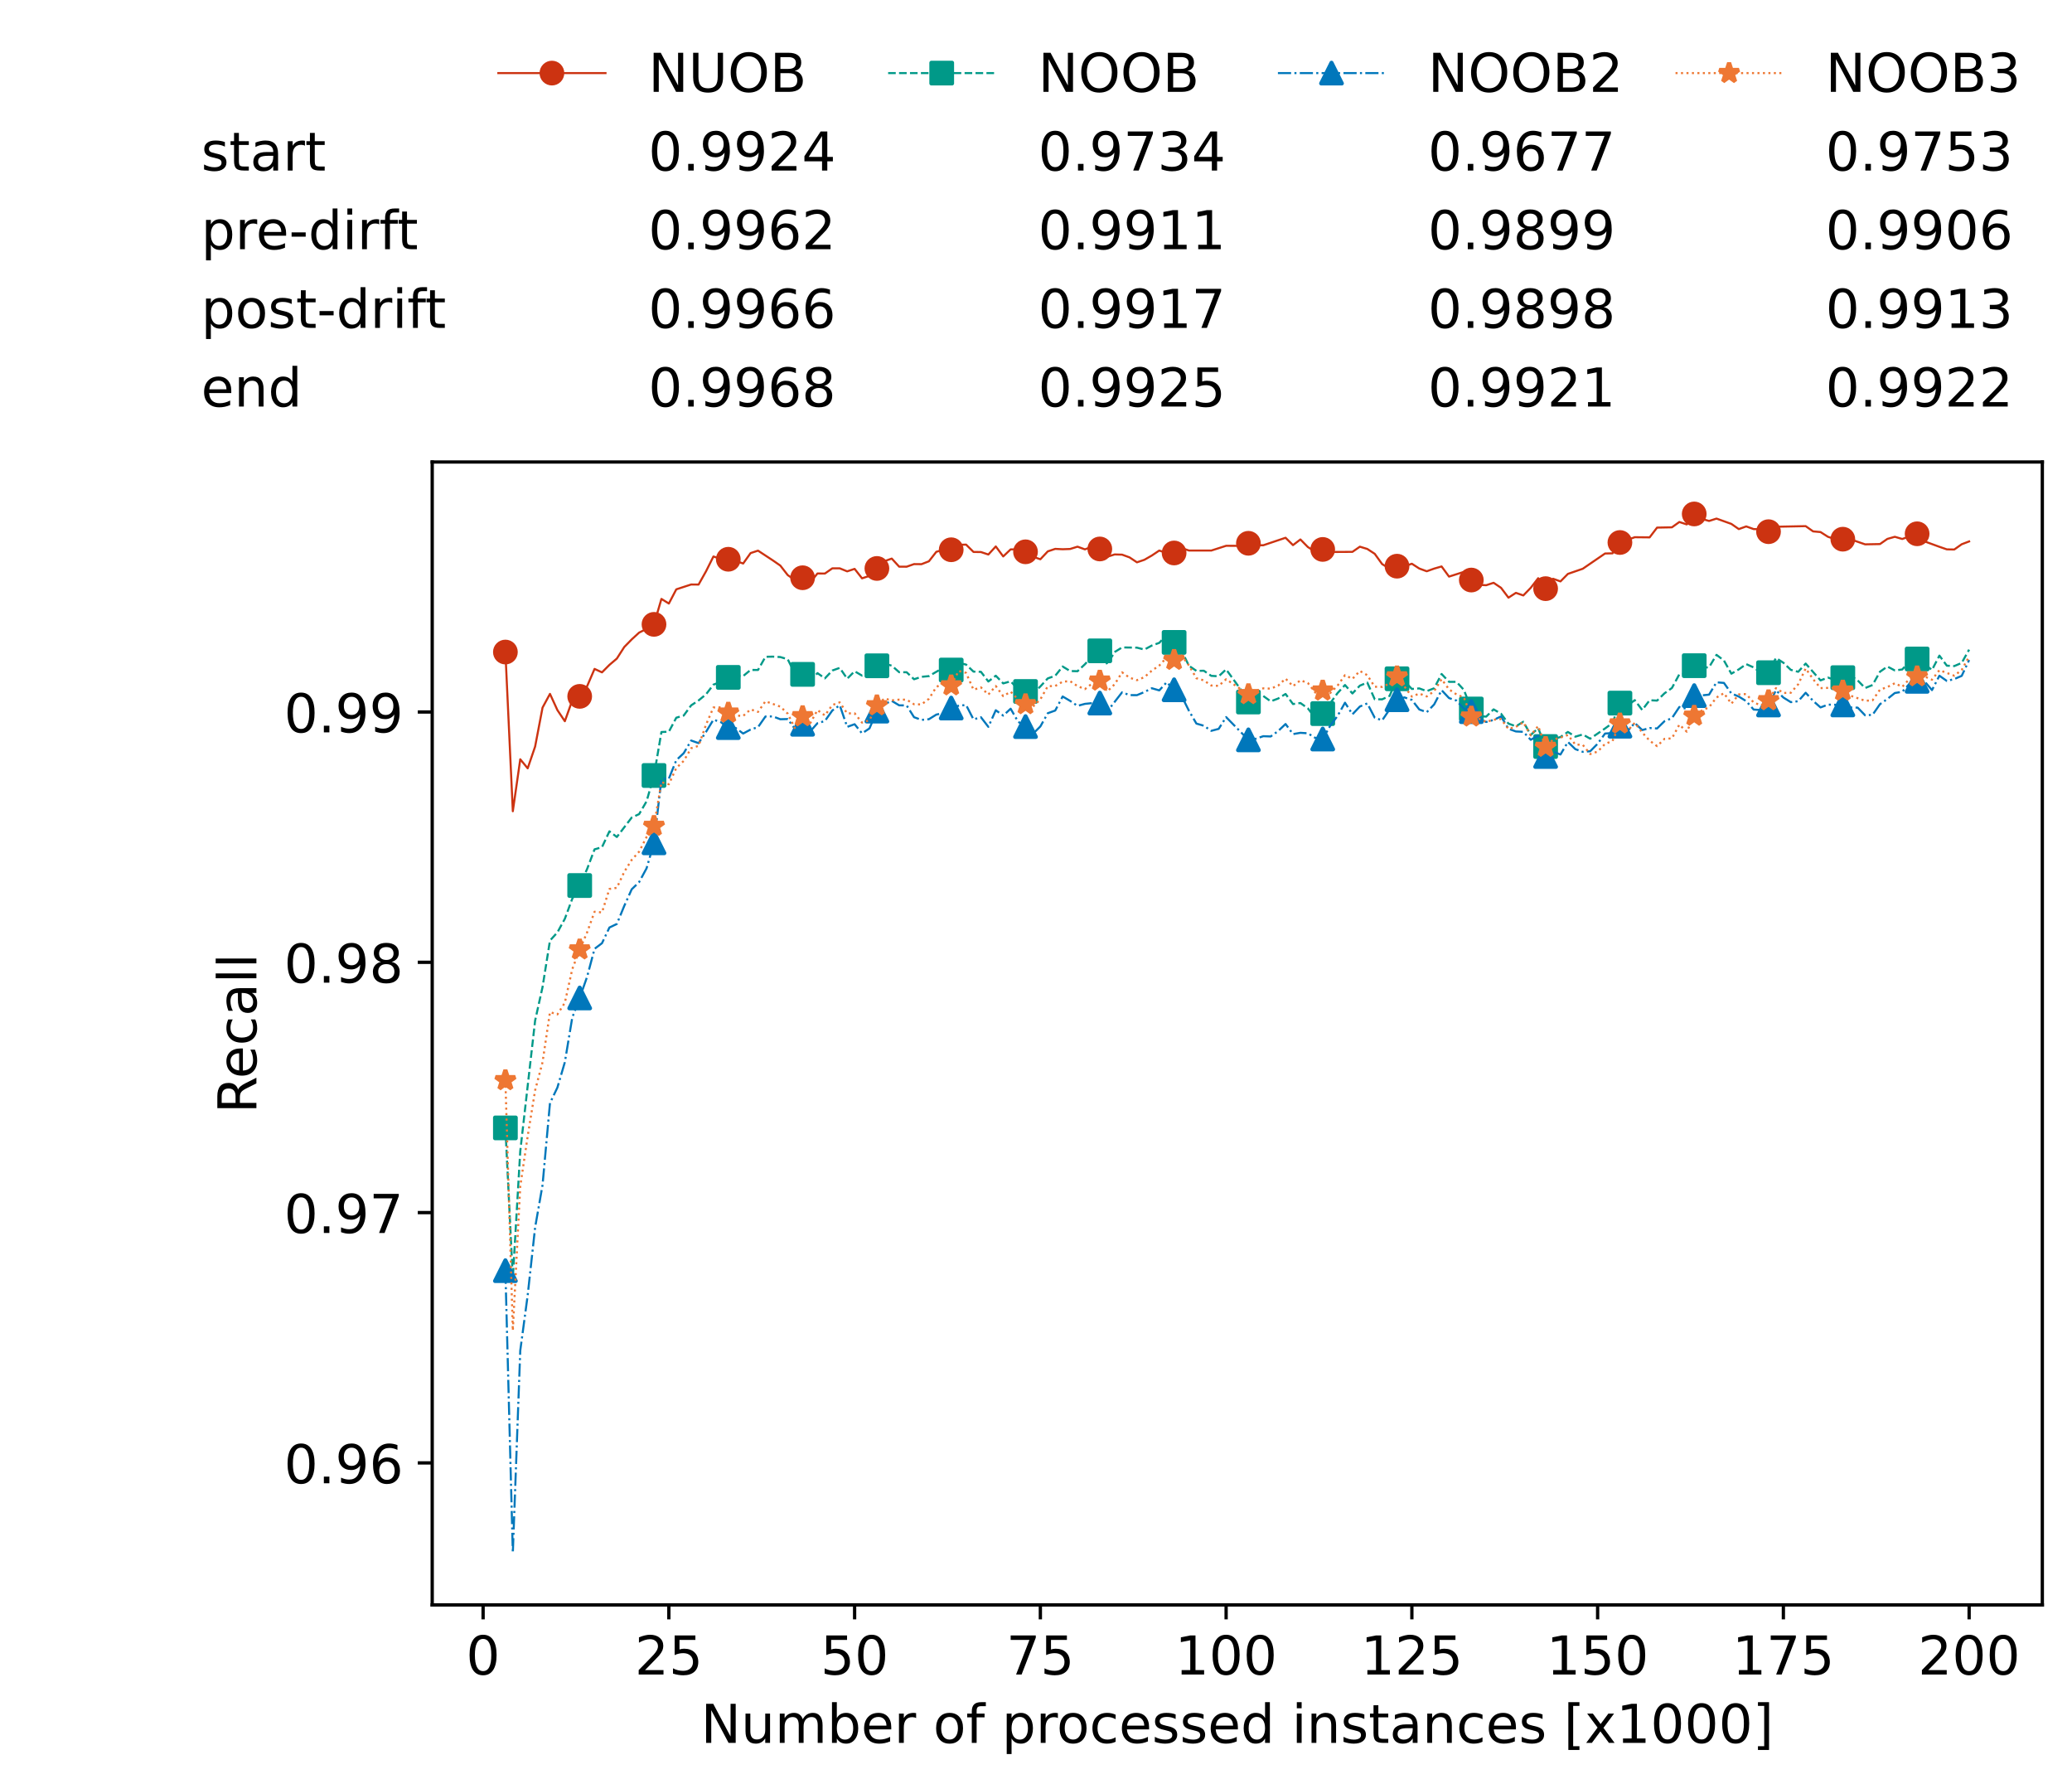 <?xml version="1.0" encoding="utf-8" standalone="no"?>
<!DOCTYPE svg PUBLIC "-//W3C//DTD SVG 1.1//EN"
  "http://www.w3.org/Graphics/SVG/1.1/DTD/svg11.dtd">
<!-- Created with matplotlib (https://matplotlib.org/) -->
<svg height="432.615pt" version="1.1" viewBox="0 0 502.65 432.615" width="502.65pt" xmlns="http://www.w3.org/2000/svg" xmlns:xlink="http://www.w3.org/1999/xlink">
 <defs>
  <style type="text/css">*{stroke-linecap:butt;stroke-linejoin:round;}</style>
 </defs>
 <g id="figure_1">
  <g id="patch_1">
   <path d="M 0 432.615 
L 502.65 432.615 
L 502.65 0 
L 0 0 
z
" style="fill:#ffffff;"/>
  </g>
  <g id="axes_1">
   <g id="patch_2">
    <path d="M 104.85 389.252 
L 495.45 389.252 
L 495.45 112.052 
L 104.85 112.052 
z
" style="fill:#ffffff;"/>
   </g>
   <g id="matplotlib.axis_1">
    <g id="xtick_1">
     <g id="line2d_1">
      <defs>
       <path d="M 0 0 
L 0 3.5 
" id="mb16abea0e1" style="stroke:#000000;stroke-width:0.8;"/>
      </defs>
      <g>
       <use style="stroke:#000000;stroke-width:0.8;" x="117.197" xlink:href="#mb16abea0e1" y="389.252"/>
      </g>
     </g>
     <g id="text_1">
      <!-- 0 -->
      <g transform="translate(113.061 406.13)scale(0.13 -0.13)">
       <defs>
        <path d="M 31.781 66.406 
Q 24.172 66.406 20.328 58.906 
Q 16.5 51.422 16.5 36.375 
Q 16.5 21.391 20.328 13.891 
Q 24.172 6.391 31.781 6.391 
Q 39.453 6.391 43.281 13.891 
Q 47.125 21.391 47.125 36.375 
Q 47.125 51.422 43.281 58.906 
Q 39.453 66.406 31.781 66.406 
z
M 31.781 74.219 
Q 44.047 74.219 50.516 64.516 
Q 56.984 54.828 56.984 36.375 
Q 56.984 17.969 50.516 8.266 
Q 44.047 -1.422 31.781 -1.422 
Q 19.531 -1.422 13.062 8.266 
Q 6.594 17.969 6.594 36.375 
Q 6.594 54.828 13.062 64.516 
Q 19.531 74.219 31.781 74.219 
z
" id="DejaVuSans-48"/>
       </defs>
       <use xlink:href="#DejaVuSans-48"/>
      </g>
     </g>
    </g>
    <g id="xtick_2">
     <g id="line2d_2">
      <g>
       <use style="stroke:#000000;stroke-width:0.8;" x="162.259" xlink:href="#mb16abea0e1" y="389.252"/>
      </g>
     </g>
     <g id="text_2">
      <!-- 25 -->
      <g transform="translate(153.988 406.13)scale(0.13 -0.13)">
       <defs>
        <path d="M 19.188 8.297 
L 53.609 8.297 
L 53.609 0 
L 7.328 0 
L 7.328 8.297 
Q 12.938 14.109 22.625 23.891 
Q 32.328 33.688 34.812 36.531 
Q 39.547 41.844 41.422 45.531 
Q 43.312 49.219 43.312 52.781 
Q 43.312 58.594 39.234 62.25 
Q 35.156 65.922 28.609 65.922 
Q 23.969 65.922 18.812 64.312 
Q 13.672 62.703 7.812 59.422 
L 7.812 69.391 
Q 13.766 71.781 18.938 73 
Q 24.125 74.219 28.422 74.219 
Q 39.75 74.219 46.484 68.547 
Q 53.219 62.891 53.219 53.422 
Q 53.219 48.922 51.531 44.891 
Q 49.859 40.875 45.406 35.406 
Q 44.188 33.984 37.641 27.219 
Q 31.109 20.453 19.188 8.297 
z
" id="DejaVuSans-50"/>
        <path d="M 10.797 72.906 
L 49.516 72.906 
L 49.516 64.594 
L 19.828 64.594 
L 19.828 46.734 
Q 21.969 47.469 24.109 47.828 
Q 26.266 48.188 28.422 48.188 
Q 40.625 48.188 47.75 41.5 
Q 54.891 34.812 54.891 23.391 
Q 54.891 11.625 47.562 5.094 
Q 40.234 -1.422 26.906 -1.422 
Q 22.312 -1.422 17.547 -0.641 
Q 12.797 0.141 7.719 1.703 
L 7.719 11.625 
Q 12.109 9.234 16.797 8.062 
Q 21.484 6.891 26.703 6.891 
Q 35.156 6.891 40.078 11.328 
Q 45.016 15.766 45.016 23.391 
Q 45.016 31 40.078 35.438 
Q 35.156 39.891 26.703 39.891 
Q 22.75 39.891 18.812 39.016 
Q 14.891 38.141 10.797 36.281 
z
" id="DejaVuSans-53"/>
       </defs>
       <use xlink:href="#DejaVuSans-50"/>
       <use x="63.623" xlink:href="#DejaVuSans-53"/>
      </g>
     </g>
    </g>
    <g id="xtick_3">
     <g id="line2d_3">
      <g>
       <use style="stroke:#000000;stroke-width:0.8;" x="207.322" xlink:href="#mb16abea0e1" y="389.252"/>
      </g>
     </g>
     <g id="text_3">
      <!-- 50 -->
      <g transform="translate(199.05 406.13)scale(0.13 -0.13)">
       <use xlink:href="#DejaVuSans-53"/>
       <use x="63.623" xlink:href="#DejaVuSans-48"/>
      </g>
     </g>
    </g>
    <g id="xtick_4">
     <g id="line2d_4">
      <g>
       <use style="stroke:#000000;stroke-width:0.8;" x="252.384" xlink:href="#mb16abea0e1" y="389.252"/>
      </g>
     </g>
     <g id="text_4">
      <!-- 75 -->
      <g transform="translate(244.113 406.13)scale(0.13 -0.13)">
       <defs>
        <path d="M 8.203 72.906 
L 55.078 72.906 
L 55.078 68.703 
L 28.609 0 
L 18.312 0 
L 43.219 64.594 
L 8.203 64.594 
z
" id="DejaVuSans-55"/>
       </defs>
       <use xlink:href="#DejaVuSans-55"/>
       <use x="63.623" xlink:href="#DejaVuSans-53"/>
      </g>
     </g>
    </g>
    <g id="xtick_5">
     <g id="line2d_5">
      <g>
       <use style="stroke:#000000;stroke-width:0.8;" x="297.446" xlink:href="#mb16abea0e1" y="389.252"/>
      </g>
     </g>
     <g id="text_5">
      <!-- 100 -->
      <g transform="translate(285.039 406.13)scale(0.13 -0.13)">
       <defs>
        <path d="M 12.406 8.297 
L 28.516 8.297 
L 28.516 63.922 
L 10.984 60.406 
L 10.984 69.391 
L 28.422 72.906 
L 38.281 72.906 
L 38.281 8.297 
L 54.391 8.297 
L 54.391 0 
L 12.406 0 
z
" id="DejaVuSans-49"/>
       </defs>
       <use xlink:href="#DejaVuSans-49"/>
       <use x="63.623" xlink:href="#DejaVuSans-48"/>
       <use x="127.246" xlink:href="#DejaVuSans-48"/>
      </g>
     </g>
    </g>
    <g id="xtick_6">
     <g id="line2d_6">
      <g>
       <use style="stroke:#000000;stroke-width:0.8;" x="342.509" xlink:href="#mb16abea0e1" y="389.252"/>
      </g>
     </g>
     <g id="text_6">
      <!-- 125 -->
      <g transform="translate(330.102 406.13)scale(0.13 -0.13)">
       <use xlink:href="#DejaVuSans-49"/>
       <use x="63.623" xlink:href="#DejaVuSans-50"/>
       <use x="127.246" xlink:href="#DejaVuSans-53"/>
      </g>
     </g>
    </g>
    <g id="xtick_7">
     <g id="line2d_7">
      <g>
       <use style="stroke:#000000;stroke-width:0.8;" x="387.571" xlink:href="#mb16abea0e1" y="389.252"/>
      </g>
     </g>
     <g id="text_7">
      <!-- 150 -->
      <g transform="translate(375.164 406.13)scale(0.13 -0.13)">
       <use xlink:href="#DejaVuSans-49"/>
       <use x="63.623" xlink:href="#DejaVuSans-53"/>
       <use x="127.246" xlink:href="#DejaVuSans-48"/>
      </g>
     </g>
    </g>
    <g id="xtick_8">
     <g id="line2d_8">
      <g>
       <use style="stroke:#000000;stroke-width:0.8;" x="432.633" xlink:href="#mb16abea0e1" y="389.252"/>
      </g>
     </g>
     <g id="text_8">
      <!-- 175 -->
      <g transform="translate(420.226 406.13)scale(0.13 -0.13)">
       <use xlink:href="#DejaVuSans-49"/>
       <use x="63.623" xlink:href="#DejaVuSans-55"/>
       <use x="127.246" xlink:href="#DejaVuSans-53"/>
      </g>
     </g>
    </g>
    <g id="xtick_9">
     <g id="line2d_9">
      <g>
       <use style="stroke:#000000;stroke-width:0.8;" x="477.695" xlink:href="#mb16abea0e1" y="389.252"/>
      </g>
     </g>
     <g id="text_9">
      <!-- 200 -->
      <g transform="translate(465.289 406.13)scale(0.13 -0.13)">
       <use xlink:href="#DejaVuSans-50"/>
       <use x="63.623" xlink:href="#DejaVuSans-48"/>
       <use x="127.246" xlink:href="#DejaVuSans-48"/>
      </g>
     </g>
    </g>
    <g id="text_10">
     <!-- Number of processed instances [x1000] -->
     <g transform="translate(170.025 422.711)scale(0.13 -0.13)">
      <defs>
       <path d="M 9.812 72.906 
L 23.094 72.906 
L 55.422 11.922 
L 55.422 72.906 
L 64.984 72.906 
L 64.984 0 
L 51.703 0 
L 19.391 60.984 
L 19.391 0 
L 9.812 0 
z
" id="DejaVuSans-78"/>
       <path d="M 8.5 21.578 
L 8.5 54.688 
L 17.484 54.688 
L 17.484 21.922 
Q 17.484 14.156 20.5 10.266 
Q 23.531 6.391 29.594 6.391 
Q 36.859 6.391 41.078 11.031 
Q 45.312 15.672 45.312 23.688 
L 45.312 54.688 
L 54.297 54.688 
L 54.297 0 
L 45.312 0 
L 45.312 8.406 
Q 42.047 3.422 37.719 1 
Q 33.406 -1.422 27.688 -1.422 
Q 18.266 -1.422 13.375 4.438 
Q 8.5 10.297 8.5 21.578 
z
M 31.109 56 
z
" id="DejaVuSans-117"/>
       <path d="M 52 44.188 
Q 55.375 50.25 60.062 53.125 
Q 64.75 56 71.094 56 
Q 79.641 56 84.281 50.016 
Q 88.922 44.047 88.922 33.016 
L 88.922 0 
L 79.891 0 
L 79.891 32.719 
Q 79.891 40.578 77.094 44.375 
Q 74.312 48.188 68.609 48.188 
Q 61.625 48.188 57.562 43.547 
Q 53.516 38.922 53.516 30.906 
L 53.516 0 
L 44.484 0 
L 44.484 32.719 
Q 44.484 40.625 41.703 44.406 
Q 38.922 48.188 33.109 48.188 
Q 26.219 48.188 22.156 43.531 
Q 18.109 38.875 18.109 30.906 
L 18.109 0 
L 9.078 0 
L 9.078 54.688 
L 18.109 54.688 
L 18.109 46.188 
Q 21.188 51.219 25.484 53.609 
Q 29.781 56 35.688 56 
Q 41.656 56 45.828 52.969 
Q 50 49.953 52 44.188 
z
" id="DejaVuSans-109"/>
       <path d="M 48.688 27.297 
Q 48.688 37.203 44.609 42.844 
Q 40.531 48.484 33.406 48.484 
Q 26.266 48.484 22.188 42.844 
Q 18.109 37.203 18.109 27.297 
Q 18.109 17.391 22.188 11.75 
Q 26.266 6.109 33.406 6.109 
Q 40.531 6.109 44.609 11.75 
Q 48.688 17.391 48.688 27.297 
z
M 18.109 46.391 
Q 20.953 51.266 25.266 53.625 
Q 29.594 56 35.594 56 
Q 45.562 56 51.781 48.094 
Q 58.016 40.188 58.016 27.297 
Q 58.016 14.406 51.781 6.484 
Q 45.562 -1.422 35.594 -1.422 
Q 29.594 -1.422 25.266 0.953 
Q 20.953 3.328 18.109 8.203 
L 18.109 0 
L 9.078 0 
L 9.078 75.984 
L 18.109 75.984 
z
" id="DejaVuSans-98"/>
       <path d="M 56.203 29.594 
L 56.203 25.203 
L 14.891 25.203 
Q 15.484 15.922 20.484 11.062 
Q 25.484 6.203 34.422 6.203 
Q 39.594 6.203 44.453 7.469 
Q 49.312 8.734 54.109 11.281 
L 54.109 2.781 
Q 49.266 0.734 44.188 -0.344 
Q 39.109 -1.422 33.891 -1.422 
Q 20.797 -1.422 13.156 6.188 
Q 5.516 13.812 5.516 26.812 
Q 5.516 40.234 12.766 48.109 
Q 20.016 56 32.328 56 
Q 43.359 56 49.781 48.891 
Q 56.203 41.797 56.203 29.594 
z
M 47.219 32.234 
Q 47.125 39.594 43.094 43.984 
Q 39.062 48.391 32.422 48.391 
Q 24.906 48.391 20.391 44.141 
Q 15.875 39.891 15.188 32.172 
z
" id="DejaVuSans-101"/>
       <path d="M 41.109 46.297 
Q 39.594 47.172 37.812 47.578 
Q 36.031 48 33.891 48 
Q 26.266 48 22.188 43.047 
Q 18.109 38.094 18.109 28.812 
L 18.109 0 
L 9.078 0 
L 9.078 54.688 
L 18.109 54.688 
L 18.109 46.188 
Q 20.953 51.172 25.484 53.578 
Q 30.031 56 36.531 56 
Q 37.453 56 38.578 55.875 
Q 39.703 55.766 41.062 55.516 
z
" id="DejaVuSans-114"/>
       <path id="DejaVuSans-32"/>
       <path d="M 30.609 48.391 
Q 23.391 48.391 19.188 42.75 
Q 14.984 37.109 14.984 27.297 
Q 14.984 17.484 19.156 11.844 
Q 23.344 6.203 30.609 6.203 
Q 37.797 6.203 41.984 11.859 
Q 46.188 17.531 46.188 27.297 
Q 46.188 37.016 41.984 42.703 
Q 37.797 48.391 30.609 48.391 
z
M 30.609 56 
Q 42.328 56 49.016 48.375 
Q 55.719 40.766 55.719 27.297 
Q 55.719 13.875 49.016 6.219 
Q 42.328 -1.422 30.609 -1.422 
Q 18.844 -1.422 12.172 6.219 
Q 5.516 13.875 5.516 27.297 
Q 5.516 40.766 12.172 48.375 
Q 18.844 56 30.609 56 
z
" id="DejaVuSans-111"/>
       <path d="M 37.109 75.984 
L 37.109 68.5 
L 28.516 68.5 
Q 23.688 68.5 21.797 66.547 
Q 19.922 64.594 19.922 59.516 
L 19.922 54.688 
L 34.719 54.688 
L 34.719 47.703 
L 19.922 47.703 
L 19.922 0 
L 10.891 0 
L 10.891 47.703 
L 2.297 47.703 
L 2.297 54.688 
L 10.891 54.688 
L 10.891 58.5 
Q 10.891 67.625 15.141 71.797 
Q 19.391 75.984 28.609 75.984 
z
" id="DejaVuSans-102"/>
       <path d="M 18.109 8.203 
L 18.109 -20.797 
L 9.078 -20.797 
L 9.078 54.688 
L 18.109 54.688 
L 18.109 46.391 
Q 20.953 51.266 25.266 53.625 
Q 29.594 56 35.594 56 
Q 45.562 56 51.781 48.094 
Q 58.016 40.188 58.016 27.297 
Q 58.016 14.406 51.781 6.484 
Q 45.562 -1.422 35.594 -1.422 
Q 29.594 -1.422 25.266 0.953 
Q 20.953 3.328 18.109 8.203 
z
M 48.688 27.297 
Q 48.688 37.203 44.609 42.844 
Q 40.531 48.484 33.406 48.484 
Q 26.266 48.484 22.188 42.844 
Q 18.109 37.203 18.109 27.297 
Q 18.109 17.391 22.188 11.75 
Q 26.266 6.109 33.406 6.109 
Q 40.531 6.109 44.609 11.75 
Q 48.688 17.391 48.688 27.297 
z
" id="DejaVuSans-112"/>
       <path d="M 48.781 52.594 
L 48.781 44.188 
Q 44.969 46.297 41.141 47.344 
Q 37.312 48.391 33.406 48.391 
Q 24.656 48.391 19.812 42.844 
Q 14.984 37.312 14.984 27.297 
Q 14.984 17.281 19.812 11.734 
Q 24.656 6.203 33.406 6.203 
Q 37.312 6.203 41.141 7.25 
Q 44.969 8.297 48.781 10.406 
L 48.781 2.094 
Q 45.016 0.344 40.984 -0.531 
Q 36.969 -1.422 32.422 -1.422 
Q 20.062 -1.422 12.781 6.344 
Q 5.516 14.109 5.516 27.297 
Q 5.516 40.672 12.859 48.328 
Q 20.219 56 33.016 56 
Q 37.156 56 41.109 55.141 
Q 45.062 54.297 48.781 52.594 
z
" id="DejaVuSans-99"/>
       <path d="M 44.281 53.078 
L 44.281 44.578 
Q 40.484 46.531 36.375 47.5 
Q 32.281 48.484 27.875 48.484 
Q 21.188 48.484 17.844 46.438 
Q 14.5 44.391 14.5 40.281 
Q 14.5 37.156 16.891 35.375 
Q 19.281 33.594 26.516 31.984 
L 29.594 31.297 
Q 39.156 29.25 43.188 25.516 
Q 47.219 21.781 47.219 15.094 
Q 47.219 7.469 41.188 3.016 
Q 35.156 -1.422 24.609 -1.422 
Q 20.219 -1.422 15.453 -0.562 
Q 10.688 0.297 5.422 2 
L 5.422 11.281 
Q 10.406 8.688 15.234 7.391 
Q 20.062 6.109 24.812 6.109 
Q 31.156 6.109 34.562 8.281 
Q 37.984 10.453 37.984 14.406 
Q 37.984 18.062 35.516 20.016 
Q 33.062 21.969 24.703 23.781 
L 21.578 24.516 
Q 13.234 26.266 9.516 29.906 
Q 5.812 33.547 5.812 39.891 
Q 5.812 47.609 11.281 51.797 
Q 16.75 56 26.812 56 
Q 31.781 56 36.172 55.266 
Q 40.578 54.547 44.281 53.078 
z
" id="DejaVuSans-115"/>
       <path d="M 45.406 46.391 
L 45.406 75.984 
L 54.391 75.984 
L 54.391 0 
L 45.406 0 
L 45.406 8.203 
Q 42.578 3.328 38.25 0.953 
Q 33.938 -1.422 27.875 -1.422 
Q 17.969 -1.422 11.734 6.484 
Q 5.516 14.406 5.516 27.297 
Q 5.516 40.188 11.734 48.094 
Q 17.969 56 27.875 56 
Q 33.938 56 38.25 53.625 
Q 42.578 51.266 45.406 46.391 
z
M 14.797 27.297 
Q 14.797 17.391 18.875 11.75 
Q 22.953 6.109 30.078 6.109 
Q 37.203 6.109 41.297 11.75 
Q 45.406 17.391 45.406 27.297 
Q 45.406 37.203 41.297 42.844 
Q 37.203 48.484 30.078 48.484 
Q 22.953 48.484 18.875 42.844 
Q 14.797 37.203 14.797 27.297 
z
" id="DejaVuSans-100"/>
       <path d="M 9.422 54.688 
L 18.406 54.688 
L 18.406 0 
L 9.422 0 
z
M 9.422 75.984 
L 18.406 75.984 
L 18.406 64.594 
L 9.422 64.594 
z
" id="DejaVuSans-105"/>
       <path d="M 54.891 33.016 
L 54.891 0 
L 45.906 0 
L 45.906 32.719 
Q 45.906 40.484 42.875 44.328 
Q 39.844 48.188 33.797 48.188 
Q 26.516 48.188 22.312 43.547 
Q 18.109 38.922 18.109 30.906 
L 18.109 0 
L 9.078 0 
L 9.078 54.688 
L 18.109 54.688 
L 18.109 46.188 
Q 21.344 51.125 25.703 53.562 
Q 30.078 56 35.797 56 
Q 45.219 56 50.047 50.172 
Q 54.891 44.344 54.891 33.016 
z
" id="DejaVuSans-110"/>
       <path d="M 18.312 70.219 
L 18.312 54.688 
L 36.812 54.688 
L 36.812 47.703 
L 18.312 47.703 
L 18.312 18.016 
Q 18.312 11.328 20.141 9.422 
Q 21.969 7.516 27.594 7.516 
L 36.812 7.516 
L 36.812 0 
L 27.594 0 
Q 17.188 0 13.234 3.875 
Q 9.281 7.766 9.281 18.016 
L 9.281 47.703 
L 2.688 47.703 
L 2.688 54.688 
L 9.281 54.688 
L 9.281 70.219 
z
" id="DejaVuSans-116"/>
       <path d="M 34.281 27.484 
Q 23.391 27.484 19.188 25 
Q 14.984 22.516 14.984 16.5 
Q 14.984 11.719 18.141 8.906 
Q 21.297 6.109 26.703 6.109 
Q 34.188 6.109 38.703 11.406 
Q 43.219 16.703 43.219 25.484 
L 43.219 27.484 
z
M 52.203 31.203 
L 52.203 0 
L 43.219 0 
L 43.219 8.297 
Q 40.141 3.328 35.547 0.953 
Q 30.953 -1.422 24.312 -1.422 
Q 15.922 -1.422 10.953 3.297 
Q 6 8.016 6 15.922 
Q 6 25.141 12.172 29.828 
Q 18.359 34.516 30.609 34.516 
L 43.219 34.516 
L 43.219 35.406 
Q 43.219 41.609 39.141 45 
Q 35.062 48.391 27.688 48.391 
Q 23 48.391 18.547 47.266 
Q 14.109 46.141 10.016 43.891 
L 10.016 52.203 
Q 14.938 54.109 19.578 55.047 
Q 24.219 56 28.609 56 
Q 40.484 56 46.344 49.844 
Q 52.203 43.703 52.203 31.203 
z
" id="DejaVuSans-97"/>
       <path d="M 8.594 75.984 
L 29.297 75.984 
L 29.297 69 
L 17.578 69 
L 17.578 -6.203 
L 29.297 -6.203 
L 29.297 -13.188 
L 8.594 -13.188 
z
" id="DejaVuSans-91"/>
       <path d="M 54.891 54.688 
L 35.109 28.078 
L 55.906 0 
L 45.312 0 
L 29.391 21.484 
L 13.484 0 
L 2.875 0 
L 24.125 28.609 
L 4.688 54.688 
L 15.281 54.688 
L 29.781 35.203 
L 44.281 54.688 
z
" id="DejaVuSans-120"/>
       <path d="M 30.422 75.984 
L 30.422 -13.188 
L 9.719 -13.188 
L 9.719 -6.203 
L 21.391 -6.203 
L 21.391 69 
L 9.719 69 
L 9.719 75.984 
z
" id="DejaVuSans-93"/>
      </defs>
      <use xlink:href="#DejaVuSans-78"/>
      <use x="74.805" xlink:href="#DejaVuSans-117"/>
      <use x="138.184" xlink:href="#DejaVuSans-109"/>
      <use x="235.596" xlink:href="#DejaVuSans-98"/>
      <use x="299.072" xlink:href="#DejaVuSans-101"/>
      <use x="360.596" xlink:href="#DejaVuSans-114"/>
      <use x="401.709" xlink:href="#DejaVuSans-32"/>
      <use x="433.496" xlink:href="#DejaVuSans-111"/>
      <use x="494.678" xlink:href="#DejaVuSans-102"/>
      <use x="529.883" xlink:href="#DejaVuSans-32"/>
      <use x="561.67" xlink:href="#DejaVuSans-112"/>
      <use x="625.146" xlink:href="#DejaVuSans-114"/>
      <use x="664.01" xlink:href="#DejaVuSans-111"/>
      <use x="725.191" xlink:href="#DejaVuSans-99"/>
      <use x="780.172" xlink:href="#DejaVuSans-101"/>
      <use x="841.695" xlink:href="#DejaVuSans-115"/>
      <use x="893.795" xlink:href="#DejaVuSans-115"/>
      <use x="945.895" xlink:href="#DejaVuSans-101"/>
      <use x="1007.418" xlink:href="#DejaVuSans-100"/>
      <use x="1070.895" xlink:href="#DejaVuSans-32"/>
      <use x="1102.682" xlink:href="#DejaVuSans-105"/>
      <use x="1130.465" xlink:href="#DejaVuSans-110"/>
      <use x="1193.844" xlink:href="#DejaVuSans-115"/>
      <use x="1245.943" xlink:href="#DejaVuSans-116"/>
      <use x="1285.152" xlink:href="#DejaVuSans-97"/>
      <use x="1346.432" xlink:href="#DejaVuSans-110"/>
      <use x="1409.811" xlink:href="#DejaVuSans-99"/>
      <use x="1464.791" xlink:href="#DejaVuSans-101"/>
      <use x="1526.314" xlink:href="#DejaVuSans-115"/>
      <use x="1578.414" xlink:href="#DejaVuSans-32"/>
      <use x="1610.201" xlink:href="#DejaVuSans-91"/>
      <use x="1649.215" xlink:href="#DejaVuSans-120"/>
      <use x="1708.395" xlink:href="#DejaVuSans-49"/>
      <use x="1772.018" xlink:href="#DejaVuSans-48"/>
      <use x="1835.641" xlink:href="#DejaVuSans-48"/>
      <use x="1899.264" xlink:href="#DejaVuSans-48"/>
      <use x="1962.887" xlink:href="#DejaVuSans-93"/>
     </g>
    </g>
   </g>
   <g id="matplotlib.axis_2">
    <g id="ytick_1">
     <g id="line2d_10">
      <defs>
       <path d="M 0 0 
L -3.5 0 
" id="m3e5b4aef70" style="stroke:#000000;stroke-width:0.8;"/>
      </defs>
      <g>
       <use style="stroke:#000000;stroke-width:0.8;" x="104.85" xlink:href="#m3e5b4aef70" y="354.805"/>
      </g>
     </g>
     <g id="text_11">
      <!-- 0.96 -->
      <g transform="translate(68.905 359.744)scale(0.13 -0.13)">
       <defs>
        <path d="M 10.688 12.406 
L 21 12.406 
L 21 0 
L 10.688 0 
z
" id="DejaVuSans-46"/>
        <path d="M 10.984 1.516 
L 10.984 10.5 
Q 14.703 8.734 18.5 7.812 
Q 22.312 6.891 25.984 6.891 
Q 35.75 6.891 40.891 13.453 
Q 46.047 20.016 46.781 33.406 
Q 43.953 29.203 39.594 26.953 
Q 35.25 24.703 29.984 24.703 
Q 19.047 24.703 12.672 31.312 
Q 6.297 37.938 6.297 49.422 
Q 6.297 60.641 12.938 67.422 
Q 19.578 74.219 30.609 74.219 
Q 43.266 74.219 49.922 64.516 
Q 56.594 54.828 56.594 36.375 
Q 56.594 19.141 48.406 8.859 
Q 40.234 -1.422 26.422 -1.422 
Q 22.703 -1.422 18.891 -0.688 
Q 15.094 0.047 10.984 1.516 
z
M 30.609 32.422 
Q 37.25 32.422 41.125 36.953 
Q 45.016 41.5 45.016 49.422 
Q 45.016 57.281 41.125 61.844 
Q 37.25 66.406 30.609 66.406 
Q 23.969 66.406 20.094 61.844 
Q 16.219 57.281 16.219 49.422 
Q 16.219 41.5 20.094 36.953 
Q 23.969 32.422 30.609 32.422 
z
" id="DejaVuSans-57"/>
        <path d="M 33.016 40.375 
Q 26.375 40.375 22.484 35.828 
Q 18.609 31.297 18.609 23.391 
Q 18.609 15.531 22.484 10.953 
Q 26.375 6.391 33.016 6.391 
Q 39.656 6.391 43.531 10.953 
Q 47.406 15.531 47.406 23.391 
Q 47.406 31.297 43.531 35.828 
Q 39.656 40.375 33.016 40.375 
z
M 52.594 71.297 
L 52.594 62.312 
Q 48.875 64.062 45.094 64.984 
Q 41.312 65.922 37.594 65.922 
Q 27.828 65.922 22.672 59.328 
Q 17.531 52.734 16.797 39.406 
Q 19.672 43.656 24.016 45.922 
Q 28.375 48.188 33.594 48.188 
Q 44.578 48.188 50.953 41.516 
Q 57.328 34.859 57.328 23.391 
Q 57.328 12.156 50.688 5.359 
Q 44.047 -1.422 33.016 -1.422 
Q 20.359 -1.422 13.672 8.266 
Q 6.984 17.969 6.984 36.375 
Q 6.984 53.656 15.188 63.938 
Q 23.391 74.219 37.203 74.219 
Q 40.922 74.219 44.703 73.484 
Q 48.484 72.75 52.594 71.297 
z
" id="DejaVuSans-54"/>
       </defs>
       <use xlink:href="#DejaVuSans-48"/>
       <use x="63.623" xlink:href="#DejaVuSans-46"/>
       <use x="95.41" xlink:href="#DejaVuSans-57"/>
       <use x="159.033" xlink:href="#DejaVuSans-54"/>
      </g>
     </g>
    </g>
    <g id="ytick_2">
     <g id="line2d_11">
      <g>
       <use style="stroke:#000000;stroke-width:0.8;" x="104.85" xlink:href="#m3e5b4aef70" y="294.098"/>
      </g>
     </g>
     <g id="text_12">
      <!-- 0.97 -->
      <g transform="translate(68.905 299.037)scale(0.13 -0.13)">
       <use xlink:href="#DejaVuSans-48"/>
       <use x="63.623" xlink:href="#DejaVuSans-46"/>
       <use x="95.41" xlink:href="#DejaVuSans-57"/>
       <use x="159.033" xlink:href="#DejaVuSans-55"/>
      </g>
     </g>
    </g>
    <g id="ytick_3">
     <g id="line2d_12">
      <g>
       <use style="stroke:#000000;stroke-width:0.8;" x="104.85" xlink:href="#m3e5b4aef70" y="233.392"/>
      </g>
     </g>
     <g id="text_13">
      <!-- 0.98 -->
      <g transform="translate(68.905 238.331)scale(0.13 -0.13)">
       <defs>
        <path d="M 31.781 34.625 
Q 24.75 34.625 20.719 30.859 
Q 16.703 27.094 16.703 20.516 
Q 16.703 13.922 20.719 10.156 
Q 24.75 6.391 31.781 6.391 
Q 38.812 6.391 42.859 10.172 
Q 46.922 13.969 46.922 20.516 
Q 46.922 27.094 42.891 30.859 
Q 38.875 34.625 31.781 34.625 
z
M 21.922 38.812 
Q 15.578 40.375 12.031 44.719 
Q 8.5 49.078 8.5 55.328 
Q 8.5 64.062 14.719 69.141 
Q 20.953 74.219 31.781 74.219 
Q 42.672 74.219 48.875 69.141 
Q 55.078 64.062 55.078 55.328 
Q 55.078 49.078 51.531 44.719 
Q 48 40.375 41.703 38.812 
Q 48.828 37.156 52.797 32.312 
Q 56.781 27.484 56.781 20.516 
Q 56.781 9.906 50.312 4.234 
Q 43.844 -1.422 31.781 -1.422 
Q 19.734 -1.422 13.25 4.234 
Q 6.781 9.906 6.781 20.516 
Q 6.781 27.484 10.781 32.312 
Q 14.797 37.156 21.922 38.812 
z
M 18.312 54.391 
Q 18.312 48.734 21.844 45.562 
Q 25.391 42.391 31.781 42.391 
Q 38.141 42.391 41.719 45.562 
Q 45.312 48.734 45.312 54.391 
Q 45.312 60.062 41.719 63.234 
Q 38.141 66.406 31.781 66.406 
Q 25.391 66.406 21.844 63.234 
Q 18.312 60.062 18.312 54.391 
z
" id="DejaVuSans-56"/>
       </defs>
       <use xlink:href="#DejaVuSans-48"/>
       <use x="63.623" xlink:href="#DejaVuSans-46"/>
       <use x="95.41" xlink:href="#DejaVuSans-57"/>
       <use x="159.033" xlink:href="#DejaVuSans-56"/>
      </g>
     </g>
    </g>
    <g id="ytick_4">
     <g id="line2d_13">
      <g>
       <use style="stroke:#000000;stroke-width:0.8;" x="104.85" xlink:href="#m3e5b4aef70" y="172.685"/>
      </g>
     </g>
     <g id="text_14">
      <!-- 0.99 -->
      <g transform="translate(68.905 177.624)scale(0.13 -0.13)">
       <use xlink:href="#DejaVuSans-48"/>
       <use x="63.623" xlink:href="#DejaVuSans-46"/>
       <use x="95.41" xlink:href="#DejaVuSans-57"/>
       <use x="159.033" xlink:href="#DejaVuSans-57"/>
      </g>
     </g>
    </g>
    <g id="text_15">
     <!-- Recall -->
     <g transform="translate(62.201 270.044)rotate(-90)scale(0.13 -0.13)">
      <defs>
       <path d="M 44.391 34.188 
Q 47.562 33.109 50.562 29.594 
Q 53.562 26.078 56.594 19.922 
L 66.609 0 
L 56 0 
L 46.688 18.703 
Q 43.062 26.031 39.672 28.422 
Q 36.281 30.812 30.422 30.812 
L 19.672 30.812 
L 19.672 0 
L 9.812 0 
L 9.812 72.906 
L 32.078 72.906 
Q 44.578 72.906 50.734 67.672 
Q 56.891 62.453 56.891 51.906 
Q 56.891 45.016 53.688 40.469 
Q 50.484 35.938 44.391 34.188 
z
M 19.672 64.797 
L 19.672 38.922 
L 32.078 38.922 
Q 39.203 38.922 42.844 42.219 
Q 46.484 45.516 46.484 51.906 
Q 46.484 58.297 42.844 61.547 
Q 39.203 64.797 32.078 64.797 
z
" id="DejaVuSans-82"/>
       <path d="M 9.422 75.984 
L 18.406 75.984 
L 18.406 0 
L 9.422 0 
z
" id="DejaVuSans-108"/>
      </defs>
      <use xlink:href="#DejaVuSans-82"/>
      <use x="64.982" xlink:href="#DejaVuSans-101"/>
      <use x="126.506" xlink:href="#DejaVuSans-99"/>
      <use x="181.486" xlink:href="#DejaVuSans-97"/>
      <use x="242.766" xlink:href="#DejaVuSans-108"/>
      <use x="270.549" xlink:href="#DejaVuSans-108"/>
     </g>
    </g>
   </g>
   <g id="line2d_14"/>
   <g id="line2d_15"/>
   <g id="line2d_16"/>
   <g id="line2d_17"/>
   <g id="line2d_18"/>
   <g id="line2d_19">
    <path clip-path="url(#p2816ffc3eb)" d="M 122.605 158.143 
L 124.407 196.754 
L 126.21 184.152 
L 128.012 186.344 
L 129.815 181.069 
L 131.617 171.618 
L 133.419 168.291 
L 135.222 172.227 
L 137.024 174.92 
L 138.827 169.869 
L 140.629 168.893 
L 142.432 166.424 
L 144.234 162.236 
L 146.037 163.071 
L 147.839 161.258 
L 149.642 159.726 
L 151.444 156.918 
L 153.247 155.077 
L 155.049 153.427 
L 156.852 152.526 
L 158.654 151.427 
L 160.457 145.258 
L 162.259 146.378 
L 164.062 142.935 
L 167.667 141.759 
L 169.469 141.777 
L 171.272 138.569 
L 173.074 134.966 
L 174.877 135.578 
L 176.679 135.639 
L 178.482 136.033 
L 180.284 136.671 
L 182.087 134.143 
L 183.889 133.549 
L 187.494 135.92 
L 189.297 137.173 
L 191.099 139.482 
L 192.902 140.729 
L 194.704 140.124 
L 196.507 141.307 
L 198.309 139.088 
L 200.112 139.102 
L 201.914 137.842 
L 203.717 137.842 
L 205.519 138.573 
L 207.322 137.971 
L 209.124 140.267 
L 210.927 139.665 
L 214.532 136.113 
L 216.334 135.475 
L 218.137 137.44 
L 219.939 137.443 
L 221.742 136.814 
L 223.544 136.832 
L 225.347 136.132 
L 227.149 133.825 
L 228.952 133.328 
L 230.754 133.334 
L 232.557 132.15 
L 234.359 132.085 
L 236.162 133.866 
L 237.964 133.89 
L 239.767 134.488 
L 241.569 132.533 
L 243.372 134.953 
L 245.174 133.241 
L 246.976 133.24 
L 248.779 133.832 
L 250.581 135.025 
L 252.384 135.639 
L 254.186 133.725 
L 255.989 133.122 
L 257.791 133.21 
L 259.594 133.146 
L 261.396 132.587 
L 263.199 133.244 
L 265.001 132.542 
L 266.804 133.143 
L 268.606 135.044 
L 270.409 134.471 
L 272.211 134.524 
L 274.014 135.182 
L 275.816 136.381 
L 277.619 135.769 
L 279.421 134.736 
L 281.224 133.529 
L 283.026 134.118 
L 284.829 134.116 
L 286.631 132.923 
L 288.434 133.523 
L 293.841 133.529 
L 297.446 132.374 
L 301.051 132.384 
L 302.854 131.766 
L 304.656 132.246 
L 306.459 132.245 
L 311.866 130.426 
L 313.669 132.211 
L 315.471 130.838 
L 317.274 132.671 
L 319.076 133.823 
L 320.879 133.255 
L 322.681 133.875 
L 328.089 133.844 
L 329.891 132.591 
L 331.694 133.14 
L 333.496 134.316 
L 335.299 136.817 
L 337.101 137.911 
L 338.904 137.317 
L 340.706 137.336 
L 342.509 136.726 
L 344.311 137.889 
L 346.114 138.551 
L 347.916 137.905 
L 349.719 137.384 
L 351.521 139.844 
L 355.126 138.698 
L 356.928 140.68 
L 358.731 141.845 
L 360.533 141.936 
L 362.336 141.348 
L 364.138 142.562 
L 365.941 144.953 
L 367.743 143.788 
L 369.546 144.415 
L 371.348 142.564 
L 373.151 140.234 
L 374.953 142.769 
L 376.756 140.369 
L 378.558 141.011 
L 380.361 139.189 
L 383.966 137.943 
L 389.373 134.243 
L 391.176 134.203 
L 392.978 131.575 
L 396.583 130.293 
L 400.188 130.331 
L 401.991 127.961 
L 405.596 127.892 
L 407.398 126.602 
L 409.201 127.187 
L 411.003 124.652 
L 412.806 125.833 
L 414.608 126.352 
L 416.411 125.775 
L 420.016 127.067 
L 421.818 128.321 
L 423.621 127.674 
L 425.423 128.321 
L 427.226 128.361 
L 429.028 128.952 
L 430.831 127.752 
L 438.041 127.606 
L 439.843 128.878 
L 441.646 129.041 
L 443.448 130.19 
L 445.251 130.773 
L 448.856 130.78 
L 452.461 132.023 
L 456.066 131.954 
L 457.868 130.699 
L 459.671 130.19 
L 461.473 130.72 
L 465.078 129.461 
L 466.881 131.304 
L 470.485 132.618 
L 472.288 133.24 
L 474.09 133.273 
L 475.893 132 
L 477.695 131.315 
L 477.695 131.315 
" style="fill:none;stroke:#cc3311;stroke-linecap:square;stroke-width:0.5;"/>
    <defs>
     <path d="M 0 2.5 
C 0.663 2.5 1.299 2.237 1.768 1.768 
C 2.237 1.299 2.5 0.663 2.5 0 
C 2.5 -0.663 2.237 -1.299 1.768 -1.768 
C 1.299 -2.237 0.663 -2.5 0 -2.5 
C -0.663 -2.5 -1.299 -2.237 -1.768 -1.768 
C -2.237 -1.299 -2.5 -0.663 -2.5 0 
C -2.5 0.663 -2.237 1.299 -1.768 1.768 
C -1.299 2.237 -0.663 2.5 0 2.5 
z
" id="me1594dc1ad" style="stroke:#cc3311;"/>
    </defs>
    <g clip-path="url(#p2816ffc3eb)">
     <use style="fill:#cc3311;stroke:#cc3311;" x="122.605" xlink:href="#me1594dc1ad" y="158.143"/>
     <use style="fill:#cc3311;stroke:#cc3311;" x="140.629" xlink:href="#me1594dc1ad" y="168.893"/>
     <use style="fill:#cc3311;stroke:#cc3311;" x="158.654" xlink:href="#me1594dc1ad" y="151.427"/>
     <use style="fill:#cc3311;stroke:#cc3311;" x="176.679" xlink:href="#me1594dc1ad" y="135.639"/>
     <use style="fill:#cc3311;stroke:#cc3311;" x="194.704" xlink:href="#me1594dc1ad" y="140.124"/>
     <use style="fill:#cc3311;stroke:#cc3311;" x="212.729" xlink:href="#me1594dc1ad" y="137.87"/>
     <use style="fill:#cc3311;stroke:#cc3311;" x="230.754" xlink:href="#me1594dc1ad" y="133.334"/>
     <use style="fill:#cc3311;stroke:#cc3311;" x="248.779" xlink:href="#me1594dc1ad" y="133.832"/>
     <use style="fill:#cc3311;stroke:#cc3311;" x="266.804" xlink:href="#me1594dc1ad" y="133.143"/>
     <use style="fill:#cc3311;stroke:#cc3311;" x="284.829" xlink:href="#me1594dc1ad" y="134.116"/>
     <use style="fill:#cc3311;stroke:#cc3311;" x="302.854" xlink:href="#me1594dc1ad" y="131.766"/>
     <use style="fill:#cc3311;stroke:#cc3311;" x="320.879" xlink:href="#me1594dc1ad" y="133.255"/>
     <use style="fill:#cc3311;stroke:#cc3311;" x="338.904" xlink:href="#me1594dc1ad" y="137.317"/>
     <use style="fill:#cc3311;stroke:#cc3311;" x="356.928" xlink:href="#me1594dc1ad" y="140.68"/>
     <use style="fill:#cc3311;stroke:#cc3311;" x="374.953" xlink:href="#me1594dc1ad" y="142.769"/>
     <use style="fill:#cc3311;stroke:#cc3311;" x="392.978" xlink:href="#me1594dc1ad" y="131.575"/>
     <use style="fill:#cc3311;stroke:#cc3311;" x="411.003" xlink:href="#me1594dc1ad" y="124.652"/>
     <use style="fill:#cc3311;stroke:#cc3311;" x="429.028" xlink:href="#me1594dc1ad" y="128.952"/>
     <use style="fill:#cc3311;stroke:#cc3311;" x="447.053" xlink:href="#me1594dc1ad" y="130.773"/>
     <use style="fill:#cc3311;stroke:#cc3311;" x="465.078" xlink:href="#me1594dc1ad" y="129.461"/>
    </g>
   </g>
   <g id="line2d_20"/>
   <g id="line2d_21"/>
   <g id="line2d_22"/>
   <g id="line2d_23"/>
   <g id="line2d_24">
    <path clip-path="url(#p2816ffc3eb)" d="M 122.605 273.555 
L 124.407 309.985 
L 126.21 279.209 
L 129.815 247.527 
L 131.617 239.39 
L 133.419 228.112 
L 135.222 226.138 
L 137.024 222.841 
L 138.827 217.974 
L 140.629 214.768 
L 142.432 210.749 
L 144.234 205.993 
L 146.037 205.472 
L 147.839 201.629 
L 149.642 202.995 
L 153.247 198.283 
L 155.049 197.448 
L 156.852 194.347 
L 158.654 188.082 
L 160.457 177.541 
L 162.259 177.46 
L 164.062 174.067 
L 165.864 173.54 
L 167.667 171.078 
L 169.469 169.878 
L 171.272 168.404 
L 173.074 166.046 
L 174.877 165.404 
L 176.679 164.286 
L 178.482 163.902 
L 180.284 163.968 
L 182.087 162.479 
L 183.889 162.49 
L 185.692 159.291 
L 187.494 159.26 
L 189.297 159.356 
L 191.099 159.888 
L 192.902 163.553 
L 194.704 163.553 
L 196.507 165.331 
L 198.309 163.25 
L 200.112 164.53 
L 201.914 162.623 
L 203.717 161.981 
L 205.519 164.608 
L 207.322 162.802 
L 209.124 163.855 
L 212.729 161.48 
L 214.532 160.953 
L 216.334 161.445 
L 218.137 163.033 
L 219.939 163.04 
L 221.742 164.742 
L 223.544 164.152 
L 225.347 163.981 
L 228.952 161.878 
L 230.754 162.507 
L 232.557 160.753 
L 234.359 161.18 
L 236.162 162.888 
L 237.964 162.937 
L 239.767 165.291 
L 241.569 163.888 
L 243.372 165.75 
L 245.174 165.245 
L 246.976 167.132 
L 250.581 168.275 
L 252.384 166.485 
L 254.186 164.532 
L 255.989 163.896 
L 257.791 161.654 
L 259.594 162.746 
L 261.396 162.795 
L 263.199 161.094 
L 265.001 159.081 
L 266.804 157.85 
L 268.606 161.081 
L 270.409 158.141 
L 272.211 157.022 
L 275.816 157.079 
L 277.619 157.544 
L 279.421 156.568 
L 281.224 155.919 
L 283.026 153.989 
L 284.829 155.806 
L 286.631 157.838 
L 288.434 161.473 
L 290.236 162.707 
L 292.039 162.676 
L 293.841 163.913 
L 295.644 164.027 
L 297.446 162.347 
L 301.051 167.316 
L 302.854 170.262 
L 304.656 168.802 
L 306.459 168.801 
L 308.261 170.098 
L 310.064 169.42 
L 311.866 168.311 
L 313.669 170.754 
L 315.471 170.508 
L 317.274 171.797 
L 319.076 174.135 
L 320.879 173.076 
L 324.484 168.092 
L 326.286 166.14 
L 328.089 168.185 
L 329.891 166.294 
L 331.694 165.54 
L 333.496 169.592 
L 335.299 169.615 
L 337.101 168.783 
L 338.904 164.625 
L 340.706 165.248 
L 342.509 167.092 
L 344.311 166.962 
L 346.114 167.624 
L 347.916 166.927 
L 349.719 163.468 
L 351.521 165.367 
L 353.324 165.367 
L 355.126 167.317 
L 356.928 171.961 
L 358.731 173.67 
L 360.533 173.807 
L 362.336 172.042 
L 364.138 173.103 
L 365.941 175.5 
L 367.743 176.152 
L 369.546 175.052 
L 371.348 178.239 
L 373.151 176.629 
L 374.953 181.065 
L 376.756 179.276 
L 378.558 178.748 
L 380.361 177.522 
L 382.163 178.668 
L 383.966 178.129 
L 385.768 179.156 
L 389.373 176.679 
L 391.176 175.362 
L 392.978 170.53 
L 394.781 171.158 
L 396.583 169.809 
L 398.386 172.199 
L 400.188 169.827 
L 401.991 169.921 
L 403.793 168.156 
L 405.596 166.862 
L 407.398 163.527 
L 409.201 163.396 
L 411.003 161.448 
L 412.806 162 
L 414.608 161.816 
L 416.411 158.825 
L 418.213 160.201 
L 420.016 163.39 
L 421.818 162.348 
L 423.621 161.071 
L 425.423 161.874 
L 427.226 163.191 
L 429.028 163.158 
L 430.831 159.572 
L 432.633 160.741 
L 434.436 162.461 
L 436.238 162.932 
L 438.041 160.94 
L 441.646 165.019 
L 443.448 164.34 
L 445.251 164.92 
L 448.856 163.777 
L 450.658 165.024 
L 452.461 166.877 
L 454.263 166.142 
L 456.066 162.92 
L 457.868 161.658 
L 459.671 162.604 
L 461.473 162.368 
L 463.276 160.363 
L 465.078 159.829 
L 466.881 161.059 
L 468.683 162.496 
L 470.485 159.007 
L 472.288 161.448 
L 474.09 161.546 
L 475.893 160.774 
L 477.695 157.559 
L 477.695 157.559 
" style="fill:none;stroke:#009988;stroke-dasharray:1.85,0.8;stroke-dashoffset:0;stroke-width:0.5;"/>
    <defs>
     <path d="M -2.5 2.5 
L 2.5 2.5 
L 2.5 -2.5 
L -2.5 -2.5 
z
" id="m5117a26748" style="stroke:#009988;stroke-linejoin:miter;"/>
    </defs>
    <g clip-path="url(#p2816ffc3eb)">
     <use style="fill:#009988;stroke:#009988;stroke-linejoin:miter;" x="122.605" xlink:href="#m5117a26748" y="273.555"/>
     <use style="fill:#009988;stroke:#009988;stroke-linejoin:miter;" x="140.629" xlink:href="#m5117a26748" y="214.768"/>
     <use style="fill:#009988;stroke:#009988;stroke-linejoin:miter;" x="158.654" xlink:href="#m5117a26748" y="188.082"/>
     <use style="fill:#009988;stroke:#009988;stroke-linejoin:miter;" x="176.679" xlink:href="#m5117a26748" y="164.286"/>
     <use style="fill:#009988;stroke:#009988;stroke-linejoin:miter;" x="194.704" xlink:href="#m5117a26748" y="163.553"/>
     <use style="fill:#009988;stroke:#009988;stroke-linejoin:miter;" x="212.729" xlink:href="#m5117a26748" y="161.48"/>
     <use style="fill:#009988;stroke:#009988;stroke-linejoin:miter;" x="230.754" xlink:href="#m5117a26748" y="162.507"/>
     <use style="fill:#009988;stroke:#009988;stroke-linejoin:miter;" x="248.779" xlink:href="#m5117a26748" y="167.707"/>
     <use style="fill:#009988;stroke:#009988;stroke-linejoin:miter;" x="266.804" xlink:href="#m5117a26748" y="157.85"/>
     <use style="fill:#009988;stroke:#009988;stroke-linejoin:miter;" x="284.829" xlink:href="#m5117a26748" y="155.806"/>
     <use style="fill:#009988;stroke:#009988;stroke-linejoin:miter;" x="302.854" xlink:href="#m5117a26748" y="170.262"/>
     <use style="fill:#009988;stroke:#009988;stroke-linejoin:miter;" x="320.879" xlink:href="#m5117a26748" y="173.076"/>
     <use style="fill:#009988;stroke:#009988;stroke-linejoin:miter;" x="338.904" xlink:href="#m5117a26748" y="164.625"/>
     <use style="fill:#009988;stroke:#009988;stroke-linejoin:miter;" x="356.928" xlink:href="#m5117a26748" y="171.961"/>
     <use style="fill:#009988;stroke:#009988;stroke-linejoin:miter;" x="374.953" xlink:href="#m5117a26748" y="181.065"/>
     <use style="fill:#009988;stroke:#009988;stroke-linejoin:miter;" x="392.978" xlink:href="#m5117a26748" y="170.53"/>
     <use style="fill:#009988;stroke:#009988;stroke-linejoin:miter;" x="411.003" xlink:href="#m5117a26748" y="161.448"/>
     <use style="fill:#009988;stroke:#009988;stroke-linejoin:miter;" x="429.028" xlink:href="#m5117a26748" y="163.158"/>
     <use style="fill:#009988;stroke:#009988;stroke-linejoin:miter;" x="447.053" xlink:href="#m5117a26748" y="164.358"/>
     <use style="fill:#009988;stroke:#009988;stroke-linejoin:miter;" x="465.078" xlink:href="#m5117a26748" y="159.829"/>
    </g>
   </g>
   <g id="line2d_25"/>
   <g id="line2d_26"/>
   <g id="line2d_27"/>
   <g id="line2d_28"/>
   <g id="line2d_29">
    <path clip-path="url(#p2816ffc3eb)" d="M 122.605 308.179 
L 124.407 376.652 
L 126.21 327.568 
L 128.012 314.141 
L 129.815 297.703 
L 131.617 287.398 
L 133.419 267.531 
L 135.222 263.765 
L 137.024 257.628 
L 138.827 246.795 
L 140.629 242.04 
L 142.432 236.886 
L 144.234 230.119 
L 146.037 228.76 
L 147.839 224.958 
L 149.642 224.091 
L 151.444 219.701 
L 153.247 215.684 
L 155.049 213.934 
L 156.852 210.594 
L 158.654 204.412 
L 160.457 188.936 
L 162.259 188.846 
L 164.062 184.373 
L 165.864 182.675 
L 167.667 179.603 
L 169.469 180.234 
L 171.272 177.506 
L 173.074 174.544 
L 174.877 175.146 
L 176.679 176.462 
L 178.482 176.567 
L 180.284 177.909 
L 182.087 176.939 
L 183.889 176.356 
L 185.692 173.776 
L 187.494 173.753 
L 189.297 174.44 
L 191.099 174.393 
L 192.902 176.867 
L 194.704 175.658 
L 196.507 177.435 
L 198.309 175.401 
L 200.112 174.871 
L 201.914 172.318 
L 203.717 171.042 
L 205.519 176.295 
L 207.322 175.648 
L 209.124 177.868 
L 210.927 176.663 
L 212.729 172.47 
L 214.532 170.772 
L 216.334 169.987 
L 218.137 171.071 
L 219.939 171.08 
L 221.742 173.947 
L 223.544 174.6 
L 225.347 174.429 
L 227.149 173.311 
L 228.952 172.92 
L 230.754 171.723 
L 232.557 171.174 
L 234.359 170.977 
L 236.162 174.484 
L 237.964 173.951 
L 239.767 176.286 
L 241.569 172.257 
L 243.372 173.56 
L 245.174 171.888 
L 246.976 175.034 
L 248.779 176.218 
L 250.581 177.978 
L 252.384 176.188 
L 254.186 172.981 
L 255.989 172.329 
L 257.791 168.921 
L 259.594 169.982 
L 261.396 171.198 
L 263.199 170.71 
L 265.001 170.525 
L 266.804 170.515 
L 268.606 172.542 
L 272.211 167.907 
L 274.014 168.59 
L 275.816 168.598 
L 277.619 167.839 
L 279.421 166.918 
L 281.224 167.446 
L 283.026 165.475 
L 284.829 167.292 
L 286.631 168.762 
L 288.434 172.397 
L 290.236 175.491 
L 292.039 176.016 
L 293.841 177.252 
L 295.644 176.773 
L 297.446 173.925 
L 302.854 179.437 
L 304.656 179.167 
L 306.459 178.555 
L 308.261 178.617 
L 310.064 177.307 
L 311.866 175.599 
L 313.669 178.042 
L 315.471 177.734 
L 317.274 177.847 
L 319.076 178.966 
L 320.879 179.237 
L 322.681 176.051 
L 324.484 173.623 
L 326.286 170.432 
L 328.089 173.247 
L 329.891 171.355 
L 331.694 170.601 
L 333.496 174.065 
L 335.299 174.711 
L 337.101 172.06 
L 338.904 169.713 
L 340.706 169.146 
L 342.509 169.763 
L 344.311 172.074 
L 346.114 172.736 
L 347.916 170.848 
L 349.719 167.389 
L 351.521 169.304 
L 353.324 169.915 
L 355.126 171.866 
L 356.928 172.601 
L 358.731 174.31 
L 360.533 175.1 
L 362.336 174.61 
L 364.138 173.758 
L 365.941 176.752 
L 367.743 177.403 
L 369.546 177.493 
L 371.348 179.427 
L 373.151 178.4 
L 374.953 183.479 
L 376.756 182.294 
L 378.558 182.993 
L 380.361 179.949 
L 382.163 181.693 
L 383.966 182.345 
L 385.768 182.202 
L 387.571 180.382 
L 389.373 177.908 
L 391.176 177.789 
L 392.978 176.125 
L 394.781 177.353 
L 396.583 175.351 
L 398.386 177.063 
L 400.188 176.569 
L 401.991 176.678 
L 403.793 174.913 
L 405.596 174.175 
L 407.398 171.47 
L 409.201 171.924 
L 411.003 168.709 
L 412.806 168.657 
L 414.608 168.473 
L 416.411 165.482 
L 418.213 165.631 
L 420.016 168.186 
L 421.818 168.94 
L 423.621 170.049 
L 425.423 172.094 
L 427.226 172.214 
L 429.028 170.984 
L 430.831 167.411 
L 432.633 169.173 
L 434.436 170.295 
L 436.238 170.063 
L 438.041 168.019 
L 439.843 169.984 
L 441.646 171.574 
L 443.448 170.895 
L 447.053 170.969 
L 448.856 171.577 
L 450.658 171.629 
L 452.461 173.482 
L 454.263 173.375 
L 456.066 170.787 
L 457.868 169.517 
L 459.671 168.078 
L 461.473 167.783 
L 463.276 165.778 
L 465.078 165.244 
L 466.881 165.246 
L 468.683 167.377 
L 470.485 163.888 
L 472.288 165.154 
L 474.09 164.693 
L 475.893 163.92 
L 477.695 160.073 
L 477.695 160.073 
" style="fill:none;stroke:#0077bb;stroke-dasharray:3.2,0.8,0.5,0.8;stroke-dashoffset:0;stroke-width:0.5;"/>
    <defs>
     <path d="M 0 -2.5 
L -2.5 2.5 
L 2.5 2.5 
z
" id="m3e178c403d" style="stroke:#0077bb;stroke-linejoin:miter;"/>
    </defs>
    <g clip-path="url(#p2816ffc3eb)">
     <use style="fill:#0077bb;stroke:#0077bb;stroke-linejoin:miter;" x="122.605" xlink:href="#m3e178c403d" y="308.179"/>
     <use style="fill:#0077bb;stroke:#0077bb;stroke-linejoin:miter;" x="140.629" xlink:href="#m3e178c403d" y="242.04"/>
     <use style="fill:#0077bb;stroke:#0077bb;stroke-linejoin:miter;" x="158.654" xlink:href="#m3e178c403d" y="204.412"/>
     <use style="fill:#0077bb;stroke:#0077bb;stroke-linejoin:miter;" x="176.679" xlink:href="#m3e178c403d" y="176.462"/>
     <use style="fill:#0077bb;stroke:#0077bb;stroke-linejoin:miter;" x="194.704" xlink:href="#m3e178c403d" y="175.658"/>
     <use style="fill:#0077bb;stroke:#0077bb;stroke-linejoin:miter;" x="212.729" xlink:href="#m3e178c403d" y="172.47"/>
     <use style="fill:#0077bb;stroke:#0077bb;stroke-linejoin:miter;" x="230.754" xlink:href="#m3e178c403d" y="171.723"/>
     <use style="fill:#0077bb;stroke:#0077bb;stroke-linejoin:miter;" x="248.779" xlink:href="#m3e178c403d" y="176.218"/>
     <use style="fill:#0077bb;stroke:#0077bb;stroke-linejoin:miter;" x="266.804" xlink:href="#m3e178c403d" y="170.515"/>
     <use style="fill:#0077bb;stroke:#0077bb;stroke-linejoin:miter;" x="284.829" xlink:href="#m3e178c403d" y="167.292"/>
     <use style="fill:#0077bb;stroke:#0077bb;stroke-linejoin:miter;" x="302.854" xlink:href="#m3e178c403d" y="179.437"/>
     <use style="fill:#0077bb;stroke:#0077bb;stroke-linejoin:miter;" x="320.879" xlink:href="#m3e178c403d" y="179.237"/>
     <use style="fill:#0077bb;stroke:#0077bb;stroke-linejoin:miter;" x="338.904" xlink:href="#m3e178c403d" y="169.713"/>
     <use style="fill:#0077bb;stroke:#0077bb;stroke-linejoin:miter;" x="356.928" xlink:href="#m3e178c403d" y="172.601"/>
     <use style="fill:#0077bb;stroke:#0077bb;stroke-linejoin:miter;" x="374.953" xlink:href="#m3e178c403d" y="183.479"/>
     <use style="fill:#0077bb;stroke:#0077bb;stroke-linejoin:miter;" x="392.978" xlink:href="#m3e178c403d" y="176.125"/>
     <use style="fill:#0077bb;stroke:#0077bb;stroke-linejoin:miter;" x="411.003" xlink:href="#m3e178c403d" y="168.709"/>
     <use style="fill:#0077bb;stroke:#0077bb;stroke-linejoin:miter;" x="429.028" xlink:href="#m3e178c403d" y="170.984"/>
     <use style="fill:#0077bb;stroke:#0077bb;stroke-linejoin:miter;" x="447.053" xlink:href="#m3e178c403d" y="170.969"/>
     <use style="fill:#0077bb;stroke:#0077bb;stroke-linejoin:miter;" x="465.078" xlink:href="#m3e178c403d" y="165.244"/>
    </g>
   </g>
   <g id="line2d_30"/>
   <g id="line2d_31"/>
   <g id="line2d_32"/>
   <g id="line2d_33"/>
   <g id="line2d_34">
    <path clip-path="url(#p2816ffc3eb)" d="M 122.605 262.014 
L 124.407 322.722 
L 126.21 287.701 
L 128.012 275.569 
L 129.815 264.446 
L 131.617 257.618 
L 133.419 245.468 
L 135.222 246.028 
L 137.024 243.202 
L 138.827 235.056 
L 140.629 230.297 
L 142.432 226.121 
L 144.234 221.129 
L 146.037 221.297 
L 147.839 215.603 
L 149.642 215.321 
L 151.444 211.446 
L 153.247 208.545 
L 155.049 206.552 
L 156.852 202.995 
L 158.654 200.331 
L 160.457 189.711 
L 162.259 190.209 
L 164.062 186.263 
L 165.864 184.55 
L 167.667 181.473 
L 169.469 180.892 
L 171.272 175.765 
L 173.074 171.578 
L 174.877 171.558 
L 176.679 172.859 
L 178.482 173.55 
L 180.284 173.638 
L 182.087 172.049 
L 183.889 172.657 
L 185.692 170.078 
L 189.297 171.382 
L 191.099 173.081 
L 192.902 176.746 
L 194.704 173.723 
L 196.507 175.503 
L 198.309 172.22 
L 200.112 173.515 
L 201.914 170.994 
L 203.717 170.343 
L 205.519 173.029 
L 207.322 172.995 
L 209.124 175.253 
L 210.927 174.679 
L 212.729 171.09 
L 214.532 169.412 
L 216.334 169.867 
L 218.137 169.682 
L 219.939 169.69 
L 221.742 170.809 
L 223.544 170.845 
L 225.347 169.487 
L 227.149 166.622 
L 228.952 165.627 
L 230.754 166.255 
L 232.557 162.727 
L 234.359 163.187 
L 236.162 167.276 
L 237.964 166.718 
L 239.767 168.456 
L 241.569 166.382 
L 243.372 168.843 
L 245.174 167.755 
L 246.976 169.64 
L 248.779 170.824 
L 250.581 171.382 
L 252.384 169.606 
L 254.186 166.424 
L 255.989 166.375 
L 257.791 165.328 
L 259.594 165.2 
L 261.396 166.404 
L 263.199 167.129 
L 265.001 165.725 
L 266.804 165.099 
L 268.606 167.697 
L 270.409 165.96 
L 272.211 163.067 
L 274.014 164.357 
L 275.816 164.963 
L 277.619 164.234 
L 279.421 162.657 
L 281.224 161.42 
L 283.026 159.47 
L 284.829 160.072 
L 286.631 158.983 
L 288.434 161.397 
L 290.236 164.493 
L 292.039 165.018 
L 293.841 166.257 
L 295.644 166.349 
L 297.446 164.738 
L 302.854 168.386 
L 304.656 167.559 
L 306.459 166.947 
L 308.261 167.018 
L 310.064 166.295 
L 311.866 164.587 
L 313.669 166.423 
L 315.471 164.988 
L 317.274 165.644 
L 319.076 167.965 
L 320.879 167.513 
L 322.681 168.103 
L 324.484 166.282 
L 326.286 163.742 
L 328.089 164.643 
L 329.891 162.728 
L 331.694 163.756 
L 333.496 166.566 
L 335.299 166.589 
L 337.101 165.792 
L 338.904 164.069 
L 342.509 168.948 
L 344.311 168.213 
L 346.114 168.913 
L 347.916 167.62 
L 349.719 164.719 
L 351.521 167.195 
L 353.324 168.417 
L 355.126 169.163 
L 356.928 173.806 
L 358.731 174.299 
L 360.533 175.089 
L 362.336 174.55 
L 364.138 174.397 
L 365.941 176.8 
L 367.743 176.286 
L 369.546 175.174 
L 371.348 178.361 
L 373.151 176.077 
L 374.953 181.167 
L 376.756 179.389 
L 378.558 178.89 
L 380.361 178.269 
L 382.163 180.586 
L 383.966 180.643 
L 385.768 182.887 
L 387.571 182.289 
L 389.373 180.425 
L 391.176 179.72 
L 392.978 175.487 
L 394.781 177.31 
L 396.583 175.308 
L 398.386 177.658 
L 400.188 179.63 
L 401.991 180.963 
L 403.793 179.198 
L 405.596 179.083 
L 407.398 175.748 
L 409.201 177.459 
L 411.003 173.61 
L 412.806 172.352 
L 414.608 171.526 
L 416.411 169.165 
L 418.213 168.116 
L 420.016 170.672 
L 421.818 168.417 
L 423.621 168.333 
L 425.423 170.378 
L 427.226 171.083 
L 429.028 169.861 
L 430.831 166.902 
L 432.633 168.071 
L 434.436 168.019 
L 436.238 165.948 
L 438.041 162.12 
L 439.843 164.722 
L 441.646 166.89 
L 445.251 166.789 
L 447.053 167.509 
L 448.856 168.711 
L 452.461 169.963 
L 454.263 169.856 
L 456.066 167.268 
L 457.868 166.633 
L 459.671 165.703 
L 461.473 166.584 
L 463.276 164.607 
L 465.078 164.055 
L 466.881 164.058 
L 468.683 164.852 
L 470.485 162.537 
L 474.09 163.885 
L 475.893 162.476 
L 477.695 159.235 
L 477.695 159.235 
" style="fill:none;stroke:#ee7733;stroke-dasharray:0.5,0.825;stroke-dashoffset:0;stroke-width:0.5;"/>
    <defs>
     <path d="M 0 -2.5 
L -0.561 -0.773 
L -2.378 -0.773 
L -0.908 0.295 
L -1.469 2.023 
L -0 0.955 
L 1.469 2.023 
L 0.908 0.295 
L 2.378 -0.773 
L 0.561 -0.773 
z
" id="m179ff80ed6" style="stroke:#ee7733;stroke-linejoin:bevel;"/>
    </defs>
    <g clip-path="url(#p2816ffc3eb)">
     <use style="fill:#ee7733;stroke:#ee7733;stroke-linejoin:bevel;" x="122.605" xlink:href="#m179ff80ed6" y="262.014"/>
     <use style="fill:#ee7733;stroke:#ee7733;stroke-linejoin:bevel;" x="140.629" xlink:href="#m179ff80ed6" y="230.297"/>
     <use style="fill:#ee7733;stroke:#ee7733;stroke-linejoin:bevel;" x="158.654" xlink:href="#m179ff80ed6" y="200.331"/>
     <use style="fill:#ee7733;stroke:#ee7733;stroke-linejoin:bevel;" x="176.679" xlink:href="#m179ff80ed6" y="172.859"/>
     <use style="fill:#ee7733;stroke:#ee7733;stroke-linejoin:bevel;" x="194.704" xlink:href="#m179ff80ed6" y="173.723"/>
     <use style="fill:#ee7733;stroke:#ee7733;stroke-linejoin:bevel;" x="212.729" xlink:href="#m179ff80ed6" y="171.09"/>
     <use style="fill:#ee7733;stroke:#ee7733;stroke-linejoin:bevel;" x="230.754" xlink:href="#m179ff80ed6" y="166.255"/>
     <use style="fill:#ee7733;stroke:#ee7733;stroke-linejoin:bevel;" x="248.779" xlink:href="#m179ff80ed6" y="170.824"/>
     <use style="fill:#ee7733;stroke:#ee7733;stroke-linejoin:bevel;" x="266.804" xlink:href="#m179ff80ed6" y="165.099"/>
     <use style="fill:#ee7733;stroke:#ee7733;stroke-linejoin:bevel;" x="284.829" xlink:href="#m179ff80ed6" y="160.072"/>
     <use style="fill:#ee7733;stroke:#ee7733;stroke-linejoin:bevel;" x="302.854" xlink:href="#m179ff80ed6" y="168.386"/>
     <use style="fill:#ee7733;stroke:#ee7733;stroke-linejoin:bevel;" x="320.879" xlink:href="#m179ff80ed6" y="167.513"/>
     <use style="fill:#ee7733;stroke:#ee7733;stroke-linejoin:bevel;" x="338.904" xlink:href="#m179ff80ed6" y="164.069"/>
     <use style="fill:#ee7733;stroke:#ee7733;stroke-linejoin:bevel;" x="356.928" xlink:href="#m179ff80ed6" y="173.806"/>
     <use style="fill:#ee7733;stroke:#ee7733;stroke-linejoin:bevel;" x="374.953" xlink:href="#m179ff80ed6" y="181.167"/>
     <use style="fill:#ee7733;stroke:#ee7733;stroke-linejoin:bevel;" x="392.978" xlink:href="#m179ff80ed6" y="175.487"/>
     <use style="fill:#ee7733;stroke:#ee7733;stroke-linejoin:bevel;" x="411.003" xlink:href="#m179ff80ed6" y="173.61"/>
     <use style="fill:#ee7733;stroke:#ee7733;stroke-linejoin:bevel;" x="429.028" xlink:href="#m179ff80ed6" y="169.861"/>
     <use style="fill:#ee7733;stroke:#ee7733;stroke-linejoin:bevel;" x="447.053" xlink:href="#m179ff80ed6" y="167.509"/>
     <use style="fill:#ee7733;stroke:#ee7733;stroke-linejoin:bevel;" x="465.078" xlink:href="#m179ff80ed6" y="164.055"/>
    </g>
   </g>
   <g id="line2d_35"/>
   <g id="line2d_36"/>
   <g id="line2d_37"/>
   <g id="line2d_38"/>
   <g id="patch_3">
    <path d="M 104.85 389.252 
L 104.85 112.052 
" style="fill:none;stroke:#000000;stroke-linecap:square;stroke-linejoin:miter;stroke-width:0.8;"/>
   </g>
   <g id="patch_4">
    <path d="M 495.45 389.252 
L 495.45 112.052 
" style="fill:none;stroke:#000000;stroke-linecap:square;stroke-linejoin:miter;stroke-width:0.8;"/>
   </g>
   <g id="patch_5">
    <path d="M 104.85 389.252 
L 495.45 389.252 
" style="fill:none;stroke:#000000;stroke-linecap:square;stroke-linejoin:miter;stroke-width:0.8;"/>
   </g>
   <g id="patch_6">
    <path d="M 104.85 112.052 
L 495.45 112.052 
" style="fill:none;stroke:#000000;stroke-linecap:square;stroke-linejoin:miter;stroke-width:0.8;"/>
   </g>
   <g id="legend_1">
    <g id="line2d_39"/>
    <g id="line2d_40"/>
    <g id="text_16">
     <!--   -->
     <g transform="translate(48.8 22.278)scale(0.13 -0.13)">
      <use xlink:href="#DejaVuSans-32"/>
     </g>
    </g>
    <g id="line2d_41"/>
    <g id="line2d_42"/>
    <g id="text_17">
     <!-- start -->
     <g transform="translate(48.8 41.36)scale(0.13 -0.13)">
      <use xlink:href="#DejaVuSans-115"/>
      <use x="52.1" xlink:href="#DejaVuSans-116"/>
      <use x="91.309" xlink:href="#DejaVuSans-97"/>
      <use x="152.588" xlink:href="#DejaVuSans-114"/>
      <use x="193.701" xlink:href="#DejaVuSans-116"/>
     </g>
    </g>
    <g id="line2d_43"/>
    <g id="line2d_44"/>
    <g id="text_18">
     <!-- pre-dirft -->
     <g transform="translate(48.8 60.441)scale(0.13 -0.13)">
      <defs>
       <path d="M 4.891 31.391 
L 31.203 31.391 
L 31.203 23.391 
L 4.891 23.391 
z
" id="DejaVuSans-45"/>
      </defs>
      <use xlink:href="#DejaVuSans-112"/>
      <use x="63.477" xlink:href="#DejaVuSans-114"/>
      <use x="102.34" xlink:href="#DejaVuSans-101"/>
      <use x="163.863" xlink:href="#DejaVuSans-45"/>
      <use x="199.947" xlink:href="#DejaVuSans-100"/>
      <use x="263.424" xlink:href="#DejaVuSans-105"/>
      <use x="291.207" xlink:href="#DejaVuSans-114"/>
      <use x="332.32" xlink:href="#DejaVuSans-102"/>
      <use x="365.775" xlink:href="#DejaVuSans-116"/>
     </g>
    </g>
    <g id="line2d_45"/>
    <g id="line2d_46"/>
    <g id="text_19">
     <!-- post-drift -->
     <g transform="translate(48.8 79.523)scale(0.13 -0.13)">
      <use xlink:href="#DejaVuSans-112"/>
      <use x="63.477" xlink:href="#DejaVuSans-111"/>
      <use x="124.658" xlink:href="#DejaVuSans-115"/>
      <use x="176.758" xlink:href="#DejaVuSans-116"/>
      <use x="215.967" xlink:href="#DejaVuSans-45"/>
      <use x="252.051" xlink:href="#DejaVuSans-100"/>
      <use x="315.527" xlink:href="#DejaVuSans-114"/>
      <use x="356.641" xlink:href="#DejaVuSans-105"/>
      <use x="384.424" xlink:href="#DejaVuSans-102"/>
      <use x="417.879" xlink:href="#DejaVuSans-116"/>
     </g>
    </g>
    <g id="line2d_47"/>
    <g id="line2d_48"/>
    <g id="text_20">
     <!-- end -->
     <g transform="translate(48.8 98.604)scale(0.13 -0.13)">
      <use xlink:href="#DejaVuSans-101"/>
      <use x="61.523" xlink:href="#DejaVuSans-110"/>
      <use x="124.902" xlink:href="#DejaVuSans-100"/>
     </g>
    </g>
    <g id="line2d_49">
     <path d="M 120.892 17.728 
L 146.892 17.728 
" style="fill:none;stroke:#cc3311;stroke-linecap:square;stroke-width:0.5;"/>
    </g>
    <g id="line2d_50">
     <g>
      <use style="fill:#cc3311;stroke:#cc3311;" x="133.892" xlink:href="#me1594dc1ad" y="17.728"/>
     </g>
    </g>
    <g id="text_21">
     <!-- NUOB -->
     <g transform="translate(157.292 22.278)scale(0.13 -0.13)">
      <defs>
       <path d="M 8.688 72.906 
L 18.609 72.906 
L 18.609 28.609 
Q 18.609 16.891 22.844 11.734 
Q 27.094 6.594 36.625 6.594 
Q 46.094 6.594 50.344 11.734 
Q 54.594 16.891 54.594 28.609 
L 54.594 72.906 
L 64.5 72.906 
L 64.5 27.391 
Q 64.5 13.141 57.438 5.859 
Q 50.391 -1.422 36.625 -1.422 
Q 22.797 -1.422 15.734 5.859 
Q 8.688 13.141 8.688 27.391 
z
" id="DejaVuSans-85"/>
       <path d="M 39.406 66.219 
Q 28.656 66.219 22.328 58.203 
Q 16.016 50.203 16.016 36.375 
Q 16.016 22.609 22.328 14.594 
Q 28.656 6.594 39.406 6.594 
Q 50.141 6.594 56.422 14.594 
Q 62.703 22.609 62.703 36.375 
Q 62.703 50.203 56.422 58.203 
Q 50.141 66.219 39.406 66.219 
z
M 39.406 74.219 
Q 54.734 74.219 63.906 63.938 
Q 73.094 53.656 73.094 36.375 
Q 73.094 19.141 63.906 8.859 
Q 54.734 -1.422 39.406 -1.422 
Q 24.031 -1.422 14.812 8.828 
Q 5.609 19.094 5.609 36.375 
Q 5.609 53.656 14.812 63.938 
Q 24.031 74.219 39.406 74.219 
z
" id="DejaVuSans-79"/>
       <path d="M 19.672 34.812 
L 19.672 8.109 
L 35.5 8.109 
Q 43.453 8.109 47.281 11.406 
Q 51.125 14.703 51.125 21.484 
Q 51.125 28.328 47.281 31.562 
Q 43.453 34.812 35.5 34.812 
z
M 19.672 64.797 
L 19.672 42.828 
L 34.281 42.828 
Q 41.5 42.828 45.031 45.531 
Q 48.578 48.25 48.578 53.812 
Q 48.578 59.328 45.031 62.062 
Q 41.5 64.797 34.281 64.797 
z
M 9.812 72.906 
L 35.016 72.906 
Q 46.297 72.906 52.391 68.219 
Q 58.5 63.531 58.5 54.891 
Q 58.5 48.188 55.375 44.234 
Q 52.25 40.281 46.188 39.312 
Q 53.469 37.75 57.5 32.781 
Q 61.531 27.828 61.531 20.406 
Q 61.531 10.641 54.891 5.312 
Q 48.25 0 35.984 0 
L 9.812 0 
z
" id="DejaVuSans-66"/>
      </defs>
      <use xlink:href="#DejaVuSans-78"/>
      <use x="74.805" xlink:href="#DejaVuSans-85"/>
      <use x="147.998" xlink:href="#DejaVuSans-79"/>
      <use x="226.709" xlink:href="#DejaVuSans-66"/>
     </g>
    </g>
    <g id="line2d_51"/>
    <g id="line2d_52"/>
    <g id="text_22">
     <!-- 0.9924 -->
     <g transform="translate(157.292 41.36)scale(0.13 -0.13)">
      <defs>
       <path d="M 37.797 64.312 
L 12.891 25.391 
L 37.797 25.391 
z
M 35.203 72.906 
L 47.609 72.906 
L 47.609 25.391 
L 58.016 25.391 
L 58.016 17.188 
L 47.609 17.188 
L 47.609 0 
L 37.797 0 
L 37.797 17.188 
L 4.891 17.188 
L 4.891 26.703 
z
" id="DejaVuSans-52"/>
      </defs>
      <use xlink:href="#DejaVuSans-48"/>
      <use x="63.623" xlink:href="#DejaVuSans-46"/>
      <use x="95.41" xlink:href="#DejaVuSans-57"/>
      <use x="159.033" xlink:href="#DejaVuSans-57"/>
      <use x="222.656" xlink:href="#DejaVuSans-50"/>
      <use x="286.279" xlink:href="#DejaVuSans-52"/>
     </g>
    </g>
    <g id="line2d_53"/>
    <g id="line2d_54"/>
    <g id="text_23">
     <!-- 0.9962 -->
     <g transform="translate(157.292 60.441)scale(0.13 -0.13)">
      <use xlink:href="#DejaVuSans-48"/>
      <use x="63.623" xlink:href="#DejaVuSans-46"/>
      <use x="95.41" xlink:href="#DejaVuSans-57"/>
      <use x="159.033" xlink:href="#DejaVuSans-57"/>
      <use x="222.656" xlink:href="#DejaVuSans-54"/>
      <use x="286.279" xlink:href="#DejaVuSans-50"/>
     </g>
    </g>
    <g id="line2d_55"/>
    <g id="line2d_56"/>
    <g id="text_24">
     <!-- 0.9966 -->
     <g transform="translate(157.292 79.523)scale(0.13 -0.13)">
      <use xlink:href="#DejaVuSans-48"/>
      <use x="63.623" xlink:href="#DejaVuSans-46"/>
      <use x="95.41" xlink:href="#DejaVuSans-57"/>
      <use x="159.033" xlink:href="#DejaVuSans-57"/>
      <use x="222.656" xlink:href="#DejaVuSans-54"/>
      <use x="286.279" xlink:href="#DejaVuSans-54"/>
     </g>
    </g>
    <g id="line2d_57"/>
    <g id="line2d_58"/>
    <g id="text_25">
     <!-- 0.9968 -->
     <g transform="translate(157.292 98.604)scale(0.13 -0.13)">
      <use xlink:href="#DejaVuSans-48"/>
      <use x="63.623" xlink:href="#DejaVuSans-46"/>
      <use x="95.41" xlink:href="#DejaVuSans-57"/>
      <use x="159.033" xlink:href="#DejaVuSans-57"/>
      <use x="222.656" xlink:href="#DejaVuSans-54"/>
      <use x="286.279" xlink:href="#DejaVuSans-56"/>
     </g>
    </g>
    <g id="line2d_59">
     <path d="M 215.452 17.728 
L 241.452 17.728 
" style="fill:none;stroke:#009988;stroke-dasharray:1.85,0.8;stroke-dashoffset:0;stroke-width:0.5;"/>
    </g>
    <g id="line2d_60">
     <g>
      <use style="fill:#009988;stroke:#009988;stroke-linejoin:miter;" x="228.452" xlink:href="#m5117a26748" y="17.728"/>
     </g>
    </g>
    <g id="text_26">
     <!-- NOOB -->
     <g transform="translate(251.852 22.278)scale(0.13 -0.13)">
      <use xlink:href="#DejaVuSans-78"/>
      <use x="74.805" xlink:href="#DejaVuSans-79"/>
      <use x="153.516" xlink:href="#DejaVuSans-79"/>
      <use x="232.227" xlink:href="#DejaVuSans-66"/>
     </g>
    </g>
    <g id="line2d_61"/>
    <g id="line2d_62"/>
    <g id="text_27">
     <!-- 0.9734 -->
     <g transform="translate(251.852 41.36)scale(0.13 -0.13)">
      <defs>
       <path d="M 40.578 39.312 
Q 47.656 37.797 51.625 33 
Q 55.609 28.219 55.609 21.188 
Q 55.609 10.406 48.188 4.484 
Q 40.766 -1.422 27.094 -1.422 
Q 22.516 -1.422 17.656 -0.516 
Q 12.797 0.391 7.625 2.203 
L 7.625 11.719 
Q 11.719 9.328 16.594 8.109 
Q 21.484 6.891 26.812 6.891 
Q 36.078 6.891 40.938 10.547 
Q 45.797 14.203 45.797 21.188 
Q 45.797 27.641 41.281 31.266 
Q 36.766 34.906 28.719 34.906 
L 20.219 34.906 
L 20.219 43.016 
L 29.109 43.016 
Q 36.375 43.016 40.234 45.922 
Q 44.094 48.828 44.094 54.297 
Q 44.094 59.906 40.109 62.906 
Q 36.141 65.922 28.719 65.922 
Q 24.656 65.922 20.016 65.031 
Q 15.375 64.156 9.812 62.312 
L 9.812 71.094 
Q 15.438 72.656 20.344 73.438 
Q 25.25 74.219 29.594 74.219 
Q 40.828 74.219 47.359 69.109 
Q 53.906 64.016 53.906 55.328 
Q 53.906 49.266 50.438 45.094 
Q 46.969 40.922 40.578 39.312 
z
" id="DejaVuSans-51"/>
      </defs>
      <use xlink:href="#DejaVuSans-48"/>
      <use x="63.623" xlink:href="#DejaVuSans-46"/>
      <use x="95.41" xlink:href="#DejaVuSans-57"/>
      <use x="159.033" xlink:href="#DejaVuSans-55"/>
      <use x="222.656" xlink:href="#DejaVuSans-51"/>
      <use x="286.279" xlink:href="#DejaVuSans-52"/>
     </g>
    </g>
    <g id="line2d_63"/>
    <g id="line2d_64"/>
    <g id="text_28">
     <!-- 0.9911 -->
     <g transform="translate(251.852 60.441)scale(0.13 -0.13)">
      <use xlink:href="#DejaVuSans-48"/>
      <use x="63.623" xlink:href="#DejaVuSans-46"/>
      <use x="95.41" xlink:href="#DejaVuSans-57"/>
      <use x="159.033" xlink:href="#DejaVuSans-57"/>
      <use x="222.656" xlink:href="#DejaVuSans-49"/>
      <use x="286.279" xlink:href="#DejaVuSans-49"/>
     </g>
    </g>
    <g id="line2d_65"/>
    <g id="line2d_66"/>
    <g id="text_29">
     <!-- 0.9917 -->
     <g transform="translate(251.852 79.523)scale(0.13 -0.13)">
      <use xlink:href="#DejaVuSans-48"/>
      <use x="63.623" xlink:href="#DejaVuSans-46"/>
      <use x="95.41" xlink:href="#DejaVuSans-57"/>
      <use x="159.033" xlink:href="#DejaVuSans-57"/>
      <use x="222.656" xlink:href="#DejaVuSans-49"/>
      <use x="286.279" xlink:href="#DejaVuSans-55"/>
     </g>
    </g>
    <g id="line2d_67"/>
    <g id="line2d_68"/>
    <g id="text_30">
     <!-- 0.9925 -->
     <g transform="translate(251.852 98.604)scale(0.13 -0.13)">
      <use xlink:href="#DejaVuSans-48"/>
      <use x="63.623" xlink:href="#DejaVuSans-46"/>
      <use x="95.41" xlink:href="#DejaVuSans-57"/>
      <use x="159.033" xlink:href="#DejaVuSans-57"/>
      <use x="222.656" xlink:href="#DejaVuSans-50"/>
      <use x="286.279" xlink:href="#DejaVuSans-53"/>
     </g>
    </g>
    <g id="line2d_69">
     <path d="M 310.012 17.728 
L 336.012 17.728 
" style="fill:none;stroke:#0077bb;stroke-dasharray:3.2,0.8,0.5,0.8;stroke-dashoffset:0;stroke-width:0.5;"/>
    </g>
    <g id="line2d_70">
     <g>
      <use style="fill:#0077bb;stroke:#0077bb;stroke-linejoin:miter;" x="323.012" xlink:href="#m3e178c403d" y="17.728"/>
     </g>
    </g>
    <g id="text_31">
     <!-- NOOB2 -->
     <g transform="translate(346.412 22.278)scale(0.13 -0.13)">
      <use xlink:href="#DejaVuSans-78"/>
      <use x="74.805" xlink:href="#DejaVuSans-79"/>
      <use x="153.516" xlink:href="#DejaVuSans-79"/>
      <use x="232.227" xlink:href="#DejaVuSans-66"/>
      <use x="300.83" xlink:href="#DejaVuSans-50"/>
     </g>
    </g>
    <g id="line2d_71"/>
    <g id="line2d_72"/>
    <g id="text_32">
     <!-- 0.9677 -->
     <g transform="translate(346.412 41.36)scale(0.13 -0.13)">
      <use xlink:href="#DejaVuSans-48"/>
      <use x="63.623" xlink:href="#DejaVuSans-46"/>
      <use x="95.41" xlink:href="#DejaVuSans-57"/>
      <use x="159.033" xlink:href="#DejaVuSans-54"/>
      <use x="222.656" xlink:href="#DejaVuSans-55"/>
      <use x="286.279" xlink:href="#DejaVuSans-55"/>
     </g>
    </g>
    <g id="line2d_73"/>
    <g id="line2d_74"/>
    <g id="text_33">
     <!-- 0.9899 -->
     <g transform="translate(346.412 60.441)scale(0.13 -0.13)">
      <use xlink:href="#DejaVuSans-48"/>
      <use x="63.623" xlink:href="#DejaVuSans-46"/>
      <use x="95.41" xlink:href="#DejaVuSans-57"/>
      <use x="159.033" xlink:href="#DejaVuSans-56"/>
      <use x="222.656" xlink:href="#DejaVuSans-57"/>
      <use x="286.279" xlink:href="#DejaVuSans-57"/>
     </g>
    </g>
    <g id="line2d_75"/>
    <g id="line2d_76"/>
    <g id="text_34">
     <!-- 0.9898 -->
     <g transform="translate(346.412 79.523)scale(0.13 -0.13)">
      <use xlink:href="#DejaVuSans-48"/>
      <use x="63.623" xlink:href="#DejaVuSans-46"/>
      <use x="95.41" xlink:href="#DejaVuSans-57"/>
      <use x="159.033" xlink:href="#DejaVuSans-56"/>
      <use x="222.656" xlink:href="#DejaVuSans-57"/>
      <use x="286.279" xlink:href="#DejaVuSans-56"/>
     </g>
    </g>
    <g id="line2d_77"/>
    <g id="line2d_78"/>
    <g id="text_35">
     <!-- 0.9921 -->
     <g transform="translate(346.412 98.604)scale(0.13 -0.13)">
      <use xlink:href="#DejaVuSans-48"/>
      <use x="63.623" xlink:href="#DejaVuSans-46"/>
      <use x="95.41" xlink:href="#DejaVuSans-57"/>
      <use x="159.033" xlink:href="#DejaVuSans-57"/>
      <use x="222.656" xlink:href="#DejaVuSans-50"/>
      <use x="286.279" xlink:href="#DejaVuSans-49"/>
     </g>
    </g>
    <g id="line2d_79">
     <path d="M 406.467 17.728 
L 432.467 17.728 
" style="fill:none;stroke:#ee7733;stroke-dasharray:0.5,0.825;stroke-dashoffset:0;stroke-width:0.5;"/>
    </g>
    <g id="line2d_80">
     <g>
      <use style="fill:#ee7733;stroke:#ee7733;stroke-linejoin:bevel;" x="419.467" xlink:href="#m179ff80ed6" y="17.728"/>
     </g>
    </g>
    <g id="text_36">
     <!-- NOOB3 -->
     <g transform="translate(442.867 22.278)scale(0.13 -0.13)">
      <use xlink:href="#DejaVuSans-78"/>
      <use x="74.805" xlink:href="#DejaVuSans-79"/>
      <use x="153.516" xlink:href="#DejaVuSans-79"/>
      <use x="232.227" xlink:href="#DejaVuSans-66"/>
      <use x="300.83" xlink:href="#DejaVuSans-51"/>
     </g>
    </g>
    <g id="line2d_81"/>
    <g id="line2d_82"/>
    <g id="text_37">
     <!-- 0.9753 -->
     <g transform="translate(442.867 41.36)scale(0.13 -0.13)">
      <use xlink:href="#DejaVuSans-48"/>
      <use x="63.623" xlink:href="#DejaVuSans-46"/>
      <use x="95.41" xlink:href="#DejaVuSans-57"/>
      <use x="159.033" xlink:href="#DejaVuSans-55"/>
      <use x="222.656" xlink:href="#DejaVuSans-53"/>
      <use x="286.279" xlink:href="#DejaVuSans-51"/>
     </g>
    </g>
    <g id="line2d_83"/>
    <g id="line2d_84"/>
    <g id="text_38">
     <!-- 0.9906 -->
     <g transform="translate(442.867 60.441)scale(0.13 -0.13)">
      <use xlink:href="#DejaVuSans-48"/>
      <use x="63.623" xlink:href="#DejaVuSans-46"/>
      <use x="95.41" xlink:href="#DejaVuSans-57"/>
      <use x="159.033" xlink:href="#DejaVuSans-57"/>
      <use x="222.656" xlink:href="#DejaVuSans-48"/>
      <use x="286.279" xlink:href="#DejaVuSans-54"/>
     </g>
    </g>
    <g id="line2d_85"/>
    <g id="line2d_86"/>
    <g id="text_39">
     <!-- 0.9913 -->
     <g transform="translate(442.867 79.523)scale(0.13 -0.13)">
      <use xlink:href="#DejaVuSans-48"/>
      <use x="63.623" xlink:href="#DejaVuSans-46"/>
      <use x="95.41" xlink:href="#DejaVuSans-57"/>
      <use x="159.033" xlink:href="#DejaVuSans-57"/>
      <use x="222.656" xlink:href="#DejaVuSans-49"/>
      <use x="286.279" xlink:href="#DejaVuSans-51"/>
     </g>
    </g>
    <g id="line2d_87"/>
    <g id="line2d_88"/>
    <g id="text_40">
     <!-- 0.9922 -->
     <g transform="translate(442.867 98.604)scale(0.13 -0.13)">
      <use xlink:href="#DejaVuSans-48"/>
      <use x="63.623" xlink:href="#DejaVuSans-46"/>
      <use x="95.41" xlink:href="#DejaVuSans-57"/>
      <use x="159.033" xlink:href="#DejaVuSans-57"/>
      <use x="222.656" xlink:href="#DejaVuSans-50"/>
      <use x="286.279" xlink:href="#DejaVuSans-50"/>
     </g>
    </g>
   </g>
  </g>
 </g>
 <defs>
  <clipPath id="p2816ffc3eb">
   <rect height="277.2" width="390.6" x="104.85" y="112.052"/>
  </clipPath>
 </defs>
</svg>
